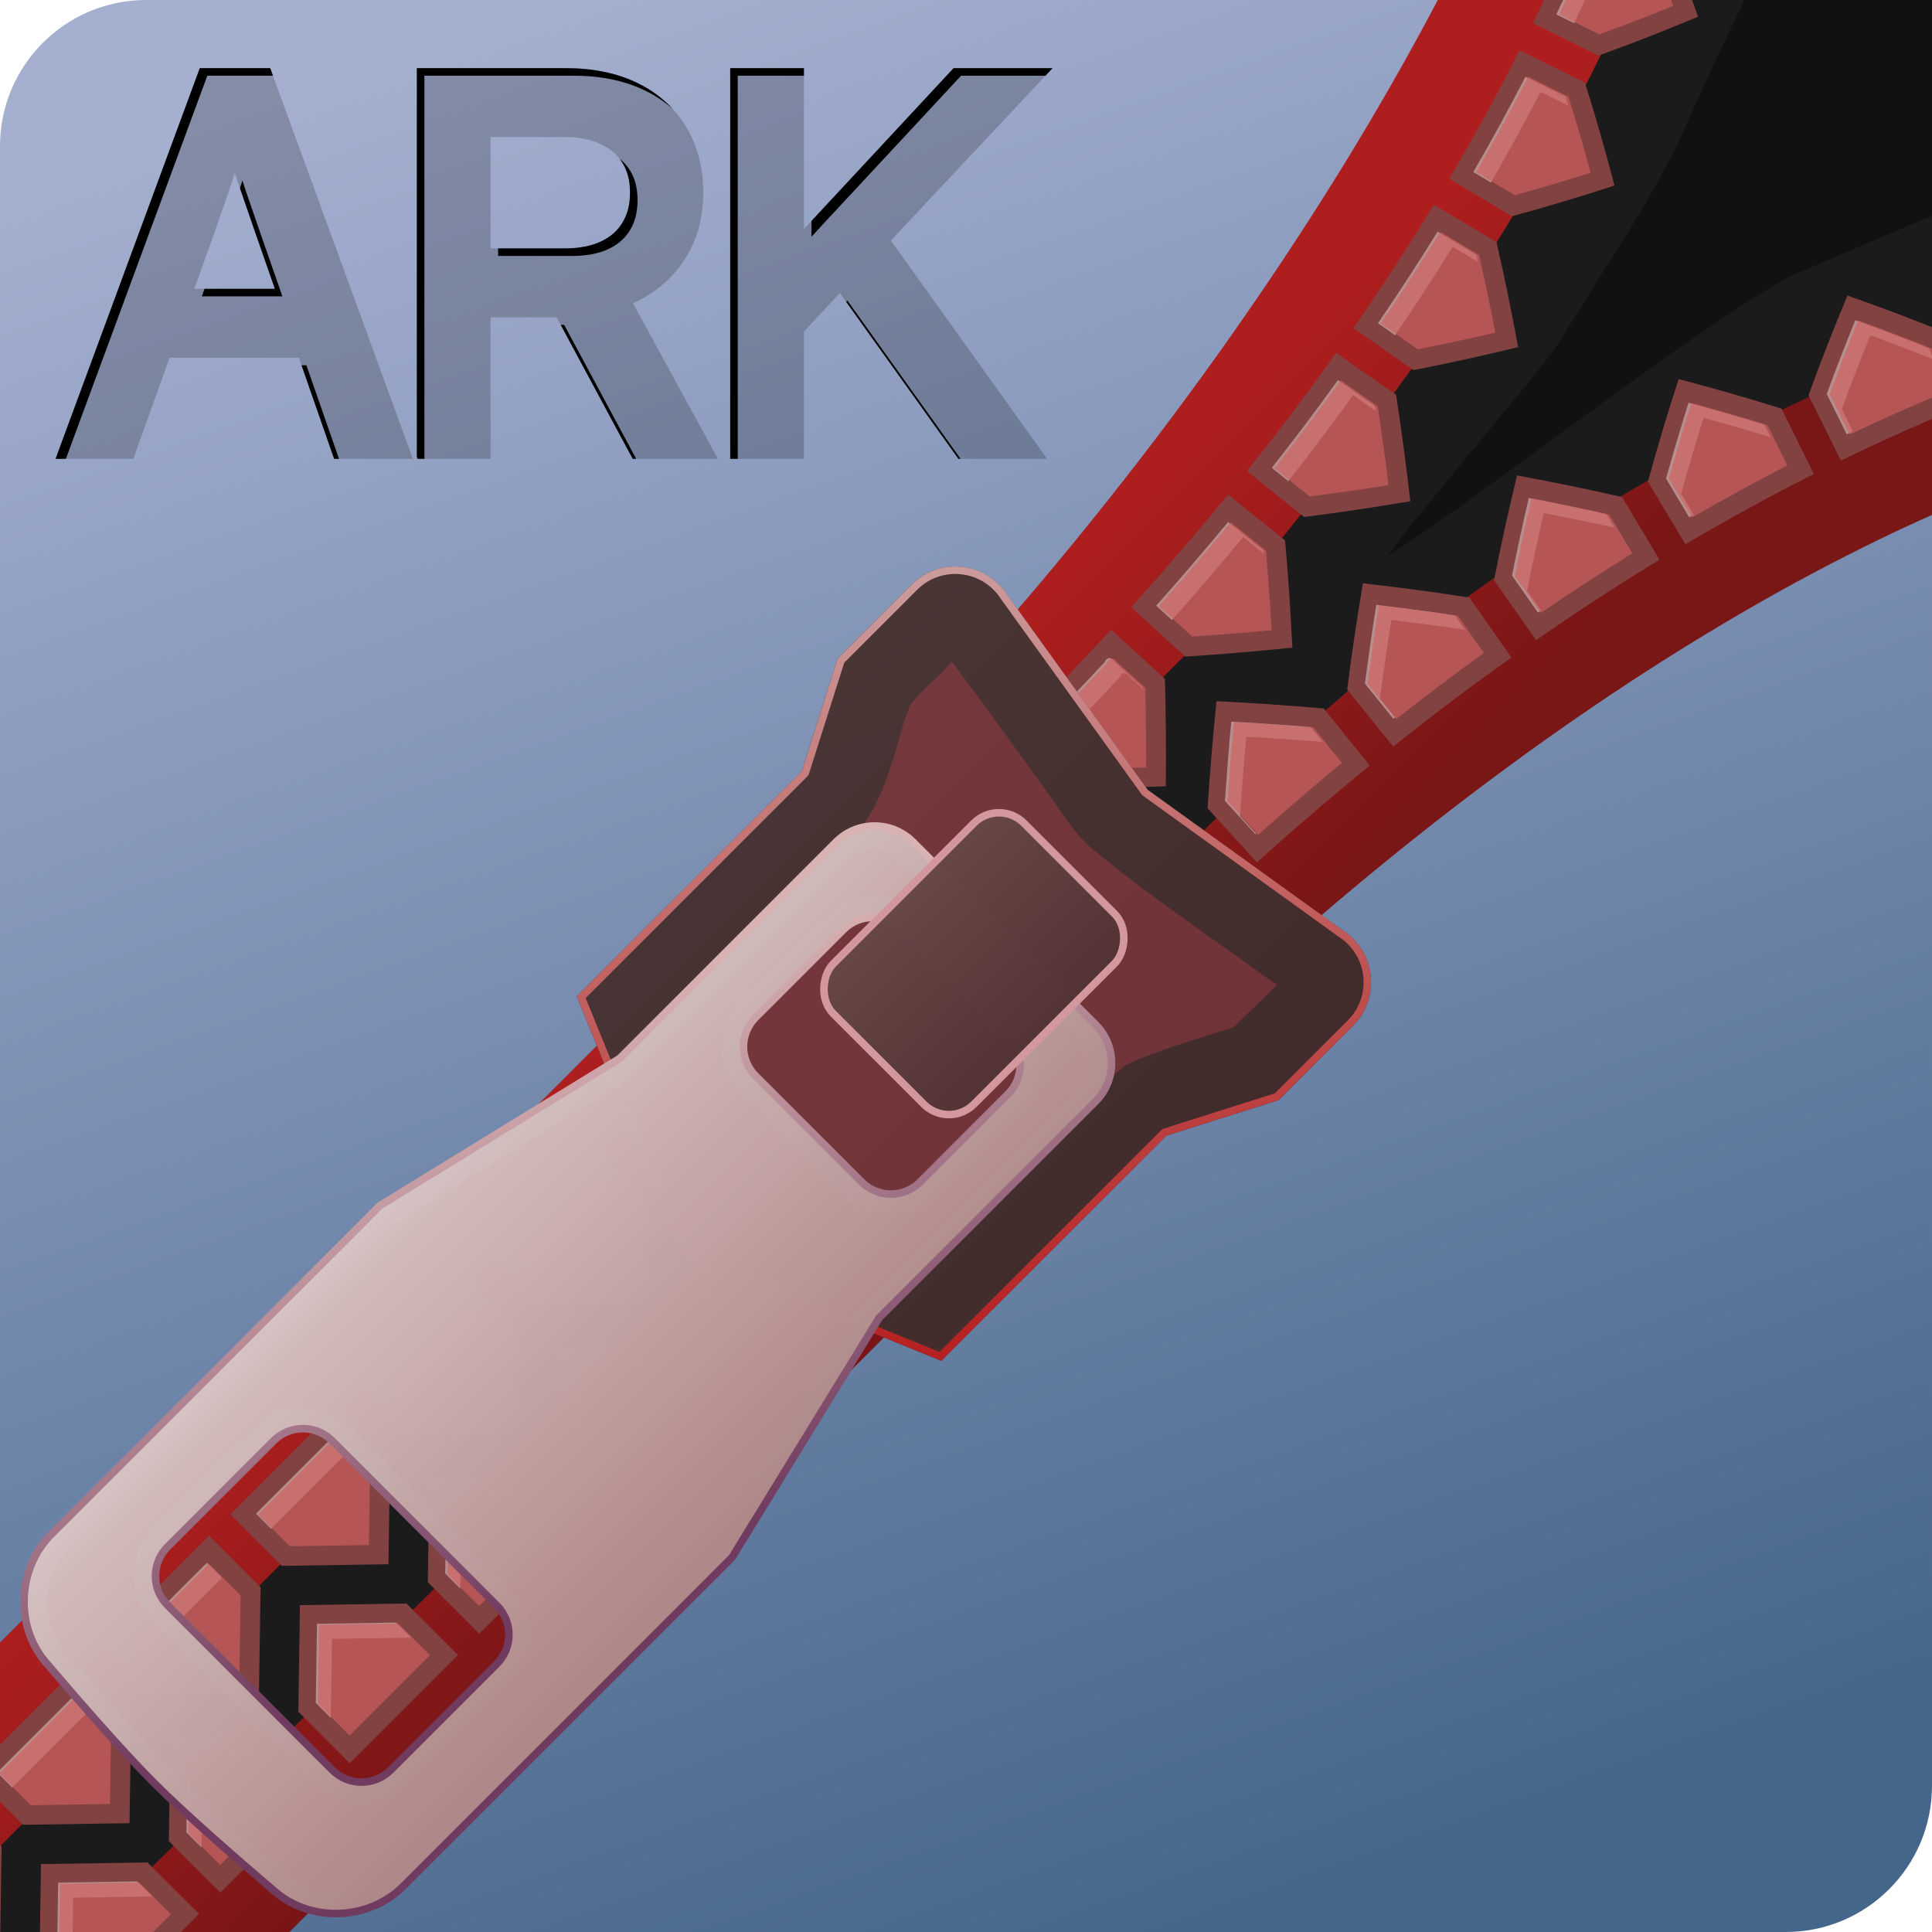 <?xml version="1.0" encoding="UTF-8" standalone="no"?>
<!-- Created with Inkscape (http://www.inkscape.org/) -->

<svg
   width="512"
   height="512"
   viewBox="0 0 135.467 135.467"
   version="1.1"
   id="svg5"
   inkscape:version="1.4 (e7c3feb100, 2024-10-09)"
   sodipodi:docname="ark.svg"
   xmlns:inkscape="http://www.inkscape.org/namespaces/inkscape"
   xmlns:sodipodi="http://sodipodi.sourceforge.net/DTD/sodipodi-0.dtd"
   xmlns:xlink="http://www.w3.org/1999/xlink"
   xmlns="http://www.w3.org/2000/svg"
   xmlns:svg="http://www.w3.org/2000/svg">
  <sodipodi:namedview
     id="namedview7"
     pagecolor="#242424"
     bordercolor="#666666"
     borderopacity="1"
     inkscape:showpageshadow="0"
     inkscape:pageopacity="0"
     inkscape:pagecheckerboard="1"
     inkscape:deskcolor="#000000"
     inkscape:document-units="px"
     showgrid="false"
     inkscape:zoom="1.4142136"
     inkscape:cx="260.2153"
     inkscape:cy="39.244426"
     inkscape:window-width="3256"
     inkscape:window-height="1080"
     inkscape:window-x="1864"
     inkscape:window-y="0"
     inkscape:window-maximized="0"
     inkscape:current-layer="layer1" />
  <defs
     id="defs2">
    <linearGradient
       id="linearGradient9"
       inkscape:collect="always">
      <stop
         style="stop-color:#4c3838;stop-opacity:0.996;"
         offset="0"
         id="stop8" />
      <stop
         style="stop-color:#3f2727;stop-opacity:1;"
         offset="1"
         id="stop9" />
    </linearGradient>
    <linearGradient
       id="linearGradient4"
       inkscape:collect="always">
      <stop
         style="stop-color:#b61f1f;stop-opacity:1;"
         offset="0"
         id="stop4" />
      <stop
         style="stop-color:#cc9e9e;stop-opacity:1;"
         offset="1"
         id="stop5" />
    </linearGradient>
    <inkscape:path-effect
       effect="skeletal"
       id="path-effect82"
       is_visible="true"
       lpeversion="1"
       pattern="#path80"
       copytype="repeated"
       prop_scale="1"
       scale_y_rel="false"
       spacing="0"
       normal_offset="0"
       tang_offset="0"
       prop_units="false"
       vertical_pattern="false"
       hide_knot="false"
       fuse_tolerance="0" />
    <inkscape:path-effect
       effect="skeletal"
       id="path-effect80"
       is_visible="true"
       lpeversion="1"
       pattern="#path80"
       copytype="repeated"
       prop_scale="1"
       scale_y_rel="false"
       spacing="0"
       normal_offset="0"
       tang_offset="0"
       prop_units="false"
       vertical_pattern="false"
       hide_knot="false"
       fuse_tolerance="0" />
    <linearGradient
       id="linearGradient48"
       inkscape:collect="always">
      <stop
         style="stop-color:#ffffff;stop-opacity:1;"
         offset="0"
         id="stop49" />
      <stop
         style="stop-color:#301a73;stop-opacity:0.996;"
         offset="1"
         id="stop48" />
    </linearGradient>
    <linearGradient
       id="linearGradient46"
       inkscape:collect="always">
      <stop
         style="stop-color:#ffffff;stop-opacity:0.996;"
         offset="0"
         id="stop46" />
      <stop
         style="stop-color:#ffffff;stop-opacity:0;"
         offset="1"
         id="stop47" />
    </linearGradient>
    <linearGradient
       id="linearGradient37"
       inkscape:collect="always">
      <stop
         style="stop-color:#d9b2b2;stop-opacity:1;"
         offset="0"
         id="stop38" />
      <stop
         style="stop-color:#703b5f;stop-opacity:1;"
         offset="1"
         id="stop37" />
    </linearGradient>
    <linearGradient
       id="linearGradient35"
       inkscape:collect="always">
      <stop
         style="stop-color:#d6c3c3;stop-opacity:0.996;"
         offset="0"
         id="stop35" />
      <stop
         style="stop-color:#ae8787;stop-opacity:1;"
         offset="1"
         id="stop36" />
    </linearGradient>
    <linearGradient
       id="linearGradient33"
       inkscape:collect="always">
      <stop
         style="stop-color:#674747;stop-opacity:0.996;"
         offset="0"
         id="stop33" />
      <stop
         style="stop-color:#533333;stop-opacity:1;"
         offset="1"
         id="stop34" />
    </linearGradient>
    <linearGradient
       id="linearGradient31"
       inkscape:collect="always">
      <stop
         style="stop-color:#2e2e3e;stop-opacity:0.996;"
         offset="0"
         id="stop31" />
      <stop
         style="stop-color:#1a1a2a;stop-opacity:1;"
         offset="1"
         id="stop32" />
    </linearGradient>
    <linearGradient
       id="linearGradient17"
       inkscape:collect="always">
      <stop
         style="stop-color:#ae1e1e;stop-opacity:1;"
         offset="0"
         id="stop18" />
      <stop
         style="stop-color:#791515;stop-opacity:0.996;"
         offset="1"
         id="stop17" />
    </linearGradient>
    <inkscape:path-effect
       effect="fillet_chamfer"
       id="path-effect16"
       is_visible="true"
       lpeversion="1"
       nodesatellites_param="F,0,1,1,0,7.408,0,1 @ F,0,0,1,0,0,0,1 @ F,0,1,1,0,7.408,0,1 @ F,0,0,1,0,0,0,1 @ F,0,0,1,0,0,0,1 @ F,0,0,1,0,0,0,1"
       radius="28"
       unit="px"
       method="auto"
       mode="F"
       chamfer_steps="1"
       flexible="false"
       use_knot_distance="true"
       apply_no_radius="true"
       apply_with_radius="true"
       only_selected="true"
       hide_knots="false" />
    <inkscape:path-effect
       effect="fillet_chamfer"
       id="path-effect15"
       is_visible="true"
       lpeversion="1"
       nodesatellites_param="F,0,0,1,0,0,0,1 @ F,0,0,1,0,0,0,1 @ F,0,0,1,0,0,0,1 @ F,0,0,1,0,0,0,1 @ F,0,1,1,0,8.467,0,1 @ F,0,0,1,0,0,0,1 @ F,0,1,1,0,8.467,0,1 @ F,0,0,1,0,0,0,1 @ F,0,0,1,0,0,0,1 @ F,0,0,1,0,0,0,1 @ F,0,0,1,0,0,0,1 | F,0,0,1,0,0,0,1 @ F,0,0,1,0,0,0,1 @ F,0,0,1,0,0,0,1 @ F,0,0,1,0,0,0,1 @ F,0,0,1,0,0,0,1 @ F,0,0,1,0,0,0,1 @ F,0,0,1,0,0,0,1 @ F,0,0,1,0,0,0,1"
       radius="32"
       unit="px"
       method="auto"
       mode="F"
       chamfer_steps="1"
       flexible="false"
       use_knot_distance="true"
       apply_no_radius="true"
       apply_with_radius="true"
       only_selected="true"
       hide_knots="false" />
    <linearGradient
       id="linearGradient1"
       inkscape:collect="always">
      <stop
         style="stop-color:#a5afd0;stop-opacity:1;"
         offset="0"
         id="stop1" />
      <stop
         style="stop-color:#45668b;stop-opacity:1;"
         offset="1"
         id="stop2" />
    </linearGradient>
    <linearGradient
       inkscape:collect="always"
       xlink:href="#linearGradient1"
       id="linearGradient2"
       x1="38.459"
       y1="0"
       x2="86.676"
       y2="135.467"
       gradientUnits="userSpaceOnUse"
       gradientTransform="translate(6.574707e-6)" />
    <linearGradient
       inkscape:collect="always"
       xlink:href="#linearGradient17"
       id="linearGradient18"
       x1="81.439"
       y1="8.599"
       x2="110.14"
       y2="8.599"
       gradientUnits="userSpaceOnUse"
       gradientTransform="rotate(45,-4.9015578e-4,-9.2754411e-4)" />
    <linearGradient
       inkscape:collect="always"
       xlink:href="#linearGradient9"
       id="linearGradient32"
       x1="38.387"
       y1="41.778"
       x2="94.08"
       y2="97.47"
       gradientUnits="userSpaceOnUse"
       gradientTransform="translate(2.052,-2.053)" />
    <linearGradient
       inkscape:collect="always"
       xlink:href="#linearGradient33"
       id="linearGradient34"
       x1="87.908"
       y1="0.628"
       x2="104.223"
       y2="0.628"
       gradientUnits="userSpaceOnUse"
       gradientTransform="matrix(0.854,0,0,0.854,14.019,-1.042)" />
    <linearGradient
       inkscape:collect="always"
       xlink:href="#linearGradient35"
       id="linearGradient36"
       x1="26.645"
       y1="84.532"
       x2="51.325"
       y2="109.212"
       gradientUnits="userSpaceOnUse"
       gradientTransform="translate(-8.041e-4,8.144e-5)" />
    <linearGradient
       inkscape:collect="always"
       xlink:href="#linearGradient37"
       id="linearGradient38"
       x1="38.387"
       y1="71.914"
       x2="52.95"
       y2="106.565"
       gradientUnits="userSpaceOnUse"
       gradientTransform="translate(-8.041e-4,8.144e-5)" />
    <clipPath
       clipPathUnits="userSpaceOnUse"
       id="clipPath42">
      <path
         id="path43"
         style="-inkscape-font-specification:'Adwaita Sans, Normal';opacity:1;fill:#c8b7b7;stroke-width:1;paint-order:markers stroke fill"
         d="M 170.036,26.229 159.923,53.625 h 5.453 l 2.543,-7.092 h 9.065 l 2.471,7.092 h 5.523 L 174.976,26.229 Z m 15.221,0 V 53.625 h 5.17 v -9.925 h 4.631 l 5.334,9.925 h 5.978 l -5.964,-10.92 c 0.037,-0.017 0.082,-0.022 0.119,-0.039 1.481,-0.696 2.682,-1.726 3.525,-3.047 l 0.002,-0.002 c 0.865,-1.337 1.287,-2.923 1.287,-4.662 0,-1.727 -0.393,-3.294 -1.205,-4.619 -0.796,-1.329 -1.963,-2.368 -3.414,-3.069 -1.45,-0.705 -3.136,-1.039 -5.023,-1.039 z m 21.971,0 V 53.625 h 5.17 v -8.928 l 2.516,-2.705 8.318,11.633 h 6.217 L 218.493,38.316 229.833,26.229 h -6.943 l -7.982,8.584 -1.803,1.937 -0.707,0.776 v -1.434 -9.863 z m -16.801,4.832 h 5.168 c 1.054,0 1.895,0.182 2.556,0.504 l 0.008,0.004 0.008,0.002 c 0.686,0.32 1.156,0.737 1.498,1.293 l 0.002,0.006 0.004,0.004 c 0.345,0.547 0.531,1.212 0.531,2.082 0,0.861 -0.184,1.533 -0.526,2.098 -0.343,0.567 -0.815,0.993 -1.498,1.322 -5.3e-4,2.32e-4 -0.002,-2.31e-4 -0.002,0 -0.665,0.314 -1.504,0.492 -2.549,0.492 h -5.201 z m -17.93,2.514 c 0.058,0.177 0.153,0.48 0.207,0.644 l 0.002,0.006 0.002,0.004 c 0.442,1.291 0.838,2.442 1.19,3.451 l 1.402,4.021 h -5.649 l 1.44,-4.012 v -0.002 c 0.365,-1.014 0.762,-2.169 1.193,-3.461 l 0.002,-0.004 c 0.056,-0.166 0.151,-0.469 0.211,-0.648 z" />
    </clipPath>
    <filter
       inkscape:collect="always"
       style="color-interpolation-filters:sRGB"
       id="filter43"
       x="-0.012"
       y="-0.031"
       width="1.024"
       height="1.061">
      <feGaussianBlur
         inkscape:collect="always"
         stdDeviation="0.35"
         id="feGaussianBlur43" />
    </filter>
    <filter
       inkscape:collect="always"
       style="color-interpolation-filters:sRGB"
       id="filter45"
       x="-0.101"
       y="-0.009"
       width="1.203"
       height="1.019">
      <feGaussianBlur
         inkscape:collect="always"
         stdDeviation="0.952"
         id="feGaussianBlur45" />
    </filter>
    <filter
       inkscape:collect="always"
       style="color-interpolation-filters:sRGB"
       id="filter46"
       x="-0.098"
       y="-0.009"
       width="1.195"
       height="1.019">
      <feGaussianBlur
         inkscape:collect="always"
         stdDeviation="0.959"
         id="feGaussianBlur46" />
    </filter>
    <linearGradient
       inkscape:collect="always"
       xlink:href="#linearGradient46"
       id="linearGradient47"
       x1="250.744"
       y1="-57.051"
       x2="250.743"
       y2="186.861"
       gradientUnits="userSpaceOnUse" />
    <linearGradient
       inkscape:collect="always"
       xlink:href="#linearGradient48"
       id="linearGradient49"
       x1="236.637"
       y1="65.435"
       x2="264.849"
       y2="65.435"
       gradientUnits="userSpaceOnUse" />
    <filter
       inkscape:collect="always"
       style="color-interpolation-filters:sRGB"
       id="filter51"
       x="-0.017"
       y="-0.017"
       width="1.035"
       height="1.035">
      <feGaussianBlur
         inkscape:collect="always"
         stdDeviation="0.526"
         id="feGaussianBlur51" />
    </filter>
    <marker
       markerWidth="55.795"
       markerHeight="55.795"
       refX="27.897"
       refY="27.897"
       orient="auto"
       id="marker75"
       viewBox="0 0 55.795 55.795"
       preserveAspectRatio="xMidYMid">
      <path
         style="display:inline;fill:#6666b5;fill-opacity:0.996;stroke-width:1.058;stroke-linecap:round;stroke-linejoin:round;stroke-miterlimit:1;paint-order:markers stroke fill"
         d="M 0,0 V 55.795 H 28.725 L 55.795,27.898 28.725,0 Z"
         id="path75" />
    </marker>
    <marker
       markerWidth="16"
       markerHeight="16"
       refX="27.897"
       refY="27.897"
       orient="0.00"
       id="marker76"
       viewBox="0 0 55.795 55.795"
       preserveAspectRatio="xMidYMid"
       markerUnits="userSpaceOnUse">
      <path
         style="display:inline;fill:#6666b5;fill-opacity:0.996;stroke-width:1.058;stroke-linecap:round;stroke-linejoin:round;stroke-miterlimit:1;paint-order:markers stroke fill"
         d="M 0,0 V 55.795 H 28.725 L 55.795,27.898 28.725,0 Z"
         id="path76" />
    </marker>
    <marker
       markerWidth="16"
       markerHeight="16"
       refX="27.897"
       refY="27.897"
       orient="0.00"
       id="marker79"
       viewBox="0 0 55.795 55.795"
       preserveAspectRatio="xMidYMid"
       markerUnits="userSpaceOnUse">
      <path
         style="display:inline;fill:#c83737;fill-opacity:0.996;stroke-width:1.058;stroke-linecap:round;stroke-linejoin:round;stroke-miterlimit:1;paint-order:markers stroke fill"
         d="M 55.795,0 V 55.795 H 27.07 L 0,27.898 27.07,0 Z"
         id="path79" />
    </marker>
    <filter
       inkscape:collect="always"
       style="color-interpolation-filters:sRGB"
       id="filter90"
       x="-0.006"
       y="-0.004"
       width="1.013"
       height="1.008">
      <feGaussianBlur
         inkscape:collect="always"
         stdDeviation="0.596"
         id="feGaussianBlur90" />
    </filter>
    <filter
       inkscape:collect="always"
       style="color-interpolation-filters:sRGB"
       id="filter95"
       x="-0.175"
       y="-0.212"
       width="1.35"
       height="1.425">
      <feGaussianBlur
         inkscape:collect="always"
         stdDeviation="4.674"
         id="feGaussianBlur95" />
    </filter>
    <linearGradient
       inkscape:collect="always"
       xlink:href="#linearGradient4"
       id="linearGradient5"
       x1="-108.745"
       y1="18.118"
       x2="-116.774"
       y2="-37.575"
       gradientUnits="userSpaceOnUse" />
    <clipPath
       clipPathUnits="userSpaceOnUse"
       id="clipPath6">
      <path
         style="fill:url(#linearGradient7);stroke-width:1;stroke-linecap:round;stroke-linejoin:round;stroke-miterlimit:1;paint-order:markers stroke fill"
         d="m -104.136,-35.612 9.867,13.697 13.697,9.867 c 2.301,1.5 2.639,4.738 0.696,6.681 l -5.198,5.198 -7.89,2.505 -15.781,15.781 -18.163,-7.393 -7.393,-18.163 15.781,-15.781 2.505,-7.89 5.198,-5.198 c 1.943,-1.943 5.181,-1.605 6.681,0.696 z"
         id="path7" />
    </clipPath>
    <linearGradient
       inkscape:collect="always"
       xlink:href="#linearGradient31"
       id="linearGradient7"
       gradientUnits="userSpaceOnUse"
       gradientTransform="translate(-172.688,-79.352)"
       x1="38.387"
       y1="41.778"
       x2="94.08"
       y2="97.47" />
    <filter
       inkscape:collect="always"
       style="color-interpolation-filters:sRGB"
       id="filter7"
       x="-0.039"
       y="-0.039"
       width="1.078"
       height="1.078">
      <feGaussianBlur
         inkscape:collect="always"
         stdDeviation="0.919"
         id="feGaussianBlur7" />
    </filter>
    <filter
       inkscape:collect="always"
       style="color-interpolation-filters:sRGB"
       id="filter8"
       x="-0.192"
       y="-0.192"
       width="1.384"
       height="1.384">
      <feGaussianBlur
         inkscape:collect="always"
         stdDeviation="3.377"
         id="feGaussianBlur8" />
    </filter>
  </defs>
  <g
     inkscape:label="Layer 1"
     inkscape:groupmode="layer"
     id="layer1">
    <rect
       style="display:inline;fill:url(#linearGradient2);stroke:none;stroke-width:1.058;stroke-linecap:round;stroke-linejoin:round;stroke-miterlimit:1;paint-order:markers stroke fill"
       id="rect1"
       width="135.467"
       height="135.467"
       x="2.7270507e-06"
       y="2.7270507e-06"
       ry="10.253" />
    <path
       id="rect16"
       style="display:inline;fill:url(#linearGradient18);stroke:none;stroke-width:1.058;stroke-linecap:round;stroke-linejoin:round;stroke-miterlimit:1;paint-order:markers stroke fill"
       d="m 105.443,-9.729 c 0,0 -12.575,32.032 -47.858,67.315 C 22.303,92.869 -7.951e-4,115.172 -7.951e-4,115.172 l -7e-6,20.294 20.294,-10e-6 c 0,0 18.227,-18.227 57.586,-57.586 C 117.239,38.522 147.065,31.894 147.065,31.894 L 135.466,7.244e-5 Z"
       sodipodi:nodetypes="czccczccc" />
    <path
       id="path38"
       style="display:inline;fill:#1b1b1b;fill-opacity:1"
       d="M 117.187,-7.966 C 109.36,14.08 95.571,31.085 83.102,45.929 L -2.993,132.473 2.993,138.46 92.978,49.779 C 109.491,35.241 128.927,25.425 151.053,18.499 141.13,1.453 133.124,-4.333 117.187,-7.966 Z"
       sodipodi:nodetypes="ccccccc" />
    <g
       id="g47"
       transform="rotate(45,156.463,-154.33)"
       style="display:none">
      <path
         id="rect2"
         style="display:inline;fill:#6666b5;fill-opacity:0.996;stroke-width:1.058;stroke-linecap:round;stroke-linejoin:round;stroke-miterlimit:1;paint-order:markers stroke fill"
         d="m 237.882,-57.051 v 14.762 h 7.6 l 7.162,-7.381 -7.162,-7.381 z m 18.125,10.962 -7.163,7.381 7.163,7.381 h 7.6 l -5.2e-4,-14.762 z m -18.124,10.963 -5.2e-4,14.762 h 7.6 l 7.162,-7.381 -7.163,-7.381 z m 18.124,10.963 -7.162,7.381 7.162,7.381 h 7.6 V -24.164 Z M 237.882,-13.202 V 1.56 h 7.6 l 7.162,-7.381 -7.162,-7.381 z m 18.125,10.963 -7.162,7.38 7.163,7.381 h 7.599 l 5.2e-4,-14.762 z m -18.125,10.962 5.2e-4,14.762 7.6,5.17e-4 7.162,-7.381 -7.162,-7.381 z m 18.125,10.962 -7.163,7.381 7.163,7.381 h 7.6 V 19.685 Z m -10.525,10.962 -7.6,5.16e-4 -5.2e-4,14.762 h 7.6 l 7.162,-7.381 z m 10.525,10.963 -7.163,7.381 7.162,7.38 h 7.6 l -5.2e-4,-14.762 z m -18.125,10.962 -5.2e-4,14.762 h 5.2e-4 7.6 l 7.162,-7.381 5.1e-4,-5.17e-4 -7.163,-7.38 v -5.17e-4 z m 18.124,10.962 v 5.16e-4 l -7.162,7.381 7.162,7.381 h 7.6 v -14.762 h -5.2e-4 z m -18.124,10.963 v 14.762 h 7.6 l 7.162,-7.38 -7.163,-7.381 z m 18.124,10.963 -7.162,7.381 7.162,7.381 h 7.6 V 85.459 Z m -18.124,10.962 v 14.762 h 7.6 l 7.162,-7.381 -7.162,-7.381 z m 18.124,10.962 -7.162,7.381 7.163,7.381 h 7.599 l 5.2e-4,-14.762 z m -18.124,10.963 v 14.762 l 7.6,5.2e-4 7.163,-7.381 -7.163,-7.381 z m 18.124,10.962 -7.162,7.381 7.162,7.381 h 7.6 v -14.762 z m -10.525,10.962 -7.6,5.1e-4 v 14.762 h 7.6 l 7.163,-7.381 z m 10.525,10.963 -7.163,7.381 7.162,7.381 h 7.6 l -5.2e-4,-14.762 z m -18.125,10.962 v 14.762 h 7.6 l 7.162,-7.38 -7.162,-7.381 z m 18.124,10.963 -7.162,7.381 7.162,7.381 h 7.6 V 173.158 Z" />
      <path
         id="path44"
         style="display:inline;opacity:0.4;fill:url(#linearGradient47);fill-opacity:0.996;stroke-width:1.058;stroke-linecap:round;stroke-linejoin:round;stroke-miterlimit:1;paint-order:markers stroke fill;filter:url(#filter45)"
         d="m 239.469,-43.877 c 1.781,0 3.562,0 5.344,0 1.874,-1.931 3.747,-3.862 5.621,-5.793 -1.874,-1.931 -3.747,-3.862 -5.621,-5.793 -1.781,0 -3.562,0 -5.344,0 0,3.862 0,7.724 0,11.586 z m 11.582,5.17 c 1.874,1.931 3.749,3.862 5.623,5.793 1.781,0 3.562,-10e-7 5.344,0 0,-3.862 0,-7.724 0,-11.586 -1.781,0 -3.562,0 -5.344,0 -1.874,1.931 -3.749,3.862 -5.623,5.793 z m -11.582,16.756 c 1.781,0 3.562,0 5.344,0 1.874,-1.931 3.747,-3.862 5.621,-5.793 -1.874,-1.931 -3.747,-3.862 -5.621,-5.793 -1.781,0 -3.562,0 -5.344,0 0,3.862 0,7.724 0,11.586 z m 11.584,5.17 c 1.874,1.931 3.747,3.862 5.621,5.793 1.781,0 3.562,0 5.344,0 0,-3.863 0,-7.725 0,-11.588 -1.781,0 -3.562,0 -5.344,0 -1.874,1.932 -3.747,3.863 -5.621,5.795 z m -11.584,16.754 c 1.781,0 3.562,0 5.344,0 1.874,-1.931 3.747,-3.862 5.621,-5.793 -1.874,-1.931 -3.747,-3.862 -5.621,-5.793 -1.781,0 -3.562,0 -5.344,0 0,3.862 0,7.724 0,11.586 z m 11.584,5.17 c 1.874,1.931 3.747,3.862 5.621,5.793 1.781,0 3.562,0 5.344,0 0,-3.862 0,-7.724 0,-11.586 -1.781,0 -3.562,0 -5.344,0 -1.874,1.931 -3.747,3.862 -5.621,5.793 z M 239.469,21.898 c 1.781,0 3.562,0 5.344,0 1.874,-1.931 3.747,-3.862 5.621,-5.793 -1.874,-1.931 -3.747,-3.862 -5.621,-5.793 -1.781,0 -3.562,0 -5.344,0 0,3.862 0,7.724 0,11.586 z m 11.582,5.168 c 1.874,1.932 3.749,3.863 5.623,5.795 1.781,0 3.562,0 5.344,0 0,-3.863 0,-7.725 0,-11.588 -1.781,0 -3.562,-10e-7 -5.344,0 -1.874,1.931 -3.749,3.862 -5.623,5.793 z m -11.582,16.756 c 1.781,0 3.562,0 5.344,0 1.874,-1.931 3.747,-3.862 5.621,-5.793 -1.874,-1.931 -3.747,-3.862 -5.621,-5.793 -1.781,0 -3.562,0 -5.344,0 0,3.862 0,7.724 0,11.586 z m 11.584,5.17 c 1.874,1.931 3.747,3.862 5.621,5.793 1.781,0 3.562,0 5.344,0 0,-3.862 0,-7.724 0,-11.586 -1.781,0 -3.562,0 -5.344,0 -1.874,1.931 -3.747,3.862 -5.621,5.793 z m -11.584,16.756 c 1.781,0 3.562,0 5.344,0 1.874,-1.931 3.747,-3.862 5.621,-5.793 -1.874,-1.932 -3.747,-3.863 -5.621,-5.795 -1.781,0 -3.562,0 -5.344,0 0,3.863 0,7.725 0,11.588 z m 11.584,5.168 c 1.874,1.931 3.747,3.862 5.621,5.793 1.781,0 3.562,0 5.344,0 0,-3.862 0,-7.724 0,-11.586 -1.781,0 -3.562,0 -5.344,0 -1.874,1.931 -3.747,3.862 -5.621,5.793 z m -11.584,16.756 c 1.781,0 3.562,0 5.344,0 1.874,-1.931 3.747,-3.862 5.621,-5.793 -1.874,-1.931 -3.747,-3.862 -5.621,-5.793 -1.781,0 -3.562,-10e-7 -5.344,0 0,3.862 0,7.724 0,11.586 z m 11.584,5.17 c 1.874,1.931 3.747,3.862 5.621,5.793 1.781,0 3.562,0 5.344,0 0,-3.862 0,-7.724 0,-11.586 -1.781,0 -3.562,0 -5.344,0 -1.874,1.931 -3.747,3.862 -5.621,5.793 z M 239.469,109.596 c 1.781,0 3.562,0 5.344,0 1.874,-1.931 3.747,-3.862 5.621,-5.793 -1.874,-1.931 -3.747,-3.862 -5.621,-5.793 -1.781,0 -3.562,0 -5.344,0 0,3.862 0,7.724 0,11.586 z m 11.584,5.17 c 1.874,1.931 3.747,3.862 5.621,5.793 1.781,0 3.562,0 5.344,0 0,-3.862 0,-7.724 0,-11.586 -1.781,0 -3.562,0 -5.344,0 -1.874,1.931 -3.747,3.862 -5.621,5.793 z m -11.584,16.756 c 1.781,0 3.562,0 5.344,0 1.874,-1.931 3.747,-3.862 5.621,-5.793 -1.874,-1.931 -3.747,-3.862 -5.621,-5.793 -1.781,0 -3.562,0 -5.344,0 0,3.862 0,7.724 0,11.586 z m 11.584,5.168 c 1.874,1.932 3.747,3.863 5.621,5.795 1.781,0 3.562,-10e-6 5.344,0 0,-3.863 0,-7.725 0,-11.588 -1.781,0 -3.562,0 -5.344,0 -1.874,1.931 -3.747,3.862 -5.621,5.793 z m -11.584,16.756 c 1.781,0 3.562,0 5.344,0 1.874,-1.931 3.747,-3.862 5.621,-5.793 -1.874,-1.931 -3.747,-3.862 -5.621,-5.793 -1.781,0 -3.562,-10e-6 -5.344,0 0,3.862 0,7.724 0,11.586 z m 11.584,5.17 c 1.874,1.931 3.747,3.862 5.621,5.793 1.781,0 3.562,0 5.344,0 0,-3.862 0,-7.724 0,-11.586 -1.781,0 -3.562,0 -5.344,0 -1.874,1.931 -3.747,3.862 -5.621,5.793 z m -11.584,16.754 c 1.781,0 3.562,0 5.344,0 1.874,-1.93 3.747,-3.861 5.621,-5.791 -1.874,-1.931 -3.747,-3.862 -5.621,-5.793 -1.781,-6.5e-4 -3.562,-10e-4 -5.344,-0.002 0,3.862 0,7.724 0,11.586 z m 11.584,5.17 c 1.874,1.931 3.747,3.862 5.621,5.793 1.781,0 3.562,0 5.344,0 0,-3.862 0,-7.724 0,-11.586 -1.781,0 -3.562,0 -5.344,0 -1.874,1.931 -3.747,3.862 -5.621,5.793 z" />
      <path
         id="path45"
         style="display:inline;fill:url(#linearGradient49);stroke-width:1.058;stroke-linecap:round;stroke-linejoin:round;stroke-miterlimit:1;paint-order:markers stroke fill;filter:url(#filter46)"
         d="m 238.94,-55.992 v 12.645 h 1.058 v -11.586 h 6.064 l -1.027,-1.058 z m 17.512,10.963 c -2.046,2.107 -4.091,4.215 -6.137,6.323 2.046,2.107 4.091,4.215 6.137,6.322 h 0.031 c -1.703,-1.755 -3.406,-3.509 -5.109,-5.264 2.046,-2.107 4.091,-4.215 6.137,-6.323 h 5.037 v -1.058 z m -17.512,10.963 v 12.645 h 1.058 v -11.586 h 6.064 l -1.027,-1.058 z m 17.512,10.961 -6.135,6.324 6.135,6.322 h 0.032 c -1.703,-1.755 -3.406,-3.509 -5.108,-5.264 l 6.135,-6.324 h 5.037 v -1.058 z M 238.94,-12.143 V 0.502 h 1.058 V -11.084 h 6.064 l -1.027,-1.058 z m 17.512,10.963 -6.135,6.322 c 2.045,2.107 4.09,4.215 6.135,6.322 h 0.032 C 254.78,9.71 253.077,7.956 251.374,6.201 l 6.135,-6.322 h 5.037 V -1.179 Z M 238.94,9.783 V 22.428 h 1.058 V 10.842 h 6.064 l -1.027,-1.058 z m 17.512,10.961 c -2.046,2.107 -4.091,4.215 -6.137,6.322 2.046,2.108 4.091,4.216 6.137,6.324 h 0.032 c -1.703,-1.755 -3.406,-3.511 -5.11,-5.266 2.046,-2.107 4.091,-4.215 6.137,-6.322 h 5.037 V 20.744 Z M 238.94,31.707 V 44.352 h 1.058 V 32.765 h 6.064 c -0.342,-0.353 -0.685,-0.706 -1.027,-1.058 z m 17.512,10.963 -6.135,6.322 c 2.045,2.107 4.09,4.215 6.135,6.322 h 0.032 c -1.703,-1.755 -3.406,-3.509 -5.108,-5.264 l 6.135,-6.322 h 5.037 V 42.67 Z M 238.94,53.631 v 12.647 h 1.058 v -11.588 h 6.064 l -1.026,-1.058 z m 17.512,10.963 -6.135,6.322 6.135,6.323 h 0.032 l -5.108,-5.264 6.135,-6.322 h 5.037 V 64.594 Z M 238.94,75.556 V 88.201 h 1.058 V 76.615 h 6.064 l -1.027,-1.058 z m 17.512,10.963 -6.135,6.322 6.135,6.323 h 0.032 c -1.703,-1.755 -3.406,-3.51 -5.108,-5.264 l 6.135,-6.322 h 5.037 V 86.52 Z M 238.94,97.481 v 12.644 h 1.058 V 98.539 h 6.064 c -0.342,-0.353 -0.685,-0.706 -1.027,-1.058 z m 17.512,10.963 c -2.045,2.107 -4.09,4.215 -6.135,6.322 2.045,2.107 4.09,4.215 6.135,6.323 h 0.032 c -1.703,-1.755 -3.406,-3.51 -5.108,-5.264 2.045,-2.107 4.09,-4.215 6.135,-6.322 h 5.037 v -1.058 z m -17.512,10.963 v 12.644 h 1.058 V 120.465 h 6.064 l -1.027,-1.058 z m 17.512,10.961 -6.135,6.323 c 2.045,2.108 4.09,4.216 6.135,6.324 h 0.032 c -1.703,-1.755 -3.406,-3.511 -5.108,-5.266 l 6.135,-6.323 h 5.037 v -1.058 z m -17.512,10.963 v 12.644 h 1.058 v -11.586 h 6.064 l -1.027,-1.058 z m 17.512,10.963 -6.135,6.323 c 2.045,2.107 4.09,4.215 6.135,6.322 h 0.032 c -1.703,-1.755 -3.406,-3.509 -5.108,-5.264 l 6.135,-6.323 h 5.037 v -1.058 z m -17.512,10.961 v 12.645 h 1.058 v -11.586 c 2.021,0.001 4.043,0.001 6.064,0.002 l -1.027,-1.058 c -2.032,-6.5e-4 -4.064,-0.001 -6.096,-0.002 z m 17.512,10.963 -6.135,6.323 c 2.045,2.107 4.09,4.215 6.135,6.322 h 0.032 c -1.703,-1.755 -3.406,-3.509 -5.108,-5.264 l 6.135,-6.323 h 5.037 v -1.058 z" />
    </g>
    <path
       style="display:inline;fill:#6666b5;fill-opacity:0.996;stroke-width:1.058;stroke-linecap:round;stroke-linejoin:round;stroke-miterlimit:1;paint-order:markers stroke fill"
       d="m 303.204,-208.546 v 14.762 h 7.6 l 7.162,-7.381 -7.162,-7.381 z"
       id="path51" />
    <g
       id="g91"
       transform="matrix(0.615,0.615,-0.615,0.615,95.88,201.284)"
       style="display:inline;opacity:1;stroke-width:1.149">
      <path
         style="display:none;fill:#424283;fill-opacity:1;stroke:#000000;stroke-width:2.432;stroke-linecap:butt;stroke-linejoin:miter;stroke-miterlimit:12;stroke-dasharray:none;stroke-opacity:1;paint-order:fill markers stroke"
         d="M -119.928,84.667 V 69.904 h -7.6 c -2.387,2.46 -4.775,4.921 -7.162,7.381 2.387,2.46 4.775,4.921 7.162,7.381 z m 0,-14.762 V 55.142 h -7.6 c -2.387,2.46 -4.775,4.921 -7.162,7.381 2.387,2.46 4.775,4.921 7.162,7.381 z m 0,-14.762 V 40.379 h -7.6 c -2.387,2.46 -4.775,4.921 -7.162,7.381 2.387,2.46 4.775,4.921 7.162,7.381 z m 0,-14.762 V 25.617 h -7.6 c -2.387,2.46 -4.775,4.921 -7.162,7.381 2.387,2.46 4.775,4.921 7.162,7.381 z m 0,-14.762 V 10.855 h -7.6 c -2.387,2.46 -4.775,4.921 -7.162,7.381 2.387,2.46 4.775,4.921 7.162,7.381 z m 0,-14.762 V -3.908 h -7.6 c -2.387,2.46 -4.775,4.921 -7.162,7.381 2.387,2.46 4.775,4.921 7.162,7.381 z m 0,-14.762 V -18.67 h -7.6 c -2.387,2.46 -4.775,4.921 -7.162,7.381 2.387,2.46 4.775,4.921 7.162,7.381 z m 0,-14.762 v -14.762 h -7.6 c -2.387,2.46 -4.775,4.921 -7.162,7.381 2.387,2.46 4.775,4.921 7.162,7.381 z m 0,-14.762 v -14.762 h -7.6 c -2.387,2.46 -4.775,4.921 -7.162,7.381 2.387,2.46 4.775,4.921 7.162,7.381 z m 0,-14.762 v -14.762 h -7.6 c -2.387,2.46 -4.775,4.921 -7.162,7.381 2.387,2.46 4.775,4.921 7.162,7.381 z m 0,-14.762 v -14.762 h -7.6 c -2.387,2.46 -4.775,4.921 -7.162,7.381 2.387,2.46 4.775,4.921 7.162,7.381 z m 0,-14.762 v -14.762 h -7.6 c -2.387,2.46 -4.775,4.921 -7.162,7.381 2.387,2.46 4.775,4.921 7.162,7.381 z m 0,-14.762 v -3.056 c 0.007,-3.794 0.095,-7.59 0.27,-11.381 l -7.607,-0.345 c -2.502,2.356 -4.968,4.784 -7.396,7.277 1.378,1.507 2.768,2.99 4.168,4.449 0.988,1.019 1.977,2.037 2.965,3.056 z m 0.27,-14.437 c 0.22,-4.78 0.578,-9.551 1.085,-14.298 l -7.573,-0.812 c -2.642,2.199 -5.254,4.479 -7.832,6.833 2.195,2.715 4.435,5.358 6.713,7.932 z m 1.085,-14.298 c 0.507,-4.747 1.163,-9.469 1.979,-14.151 l -7.491,-1.314 c -2.779,2.015 -5.533,4.12 -8.257,6.309 2.012,2.854 4.08,5.635 6.196,8.344 z m 1.979,-14.151 c 0.816,-4.682 1.793,-9.324 2.942,-13.91 l -7.361,-1.851 c -2.912,1.804 -5.804,3.708 -8.671,5.705 1.803,2.989 3.671,5.902 5.599,8.743 z m 2.942,-13.91 c 1.149,-4.586 2.469,-9.117 3.973,-13.576 l -7.182,-2.424 c -3.042,1.566 -6.068,3.242 -9.073,5.02 1.567,3.119 3.21,6.161 4.922,9.128 z m 3.973,-13.576 c 1.504,-4.459 3.191,-8.847 5.072,-13.148 l -6.955,-3.032 c -3.168,1.302 -6.324,2.723 -9.465,4.256 1.304,3.244 2.695,6.41 4.165,9.499 z m 5.072,-13.148 c 0.883,-2.019 1.81,-4.019 2.78,-5.998 1.09,-2.236 2.235,-4.445 3.435,-6.625 l -6.658,-3.665 c -3.28,1.007 -6.563,2.139 -9.841,3.4 0.061,0.205 0.123,0.41 0.186,0.615 0.964,3.151 2.013,6.231 3.142,9.242 z m 6.215,-12.624 c 2.262,-4.109 4.717,-8.113 7.352,-11.994 l -6.287,-4.269 c -3.359,0.697 -6.733,1.518 -10.114,2.465 0.689,3.443 1.488,6.823 2.391,10.133 z m 7.352,-11.994 c 2.635,-3.881 5.451,-7.64 8.436,-11.258 l -5.862,-4.835 c -3.409,0.381 -6.844,0.885 -10.299,1.514 0.366,3.492 0.847,6.931 1.438,10.31 z m 8.436,-11.258 c 2.984,-3.618 6.136,-7.097 9.445,-10.417 l -5.383,-5.363 c -3.429,0.06 -6.897,0.242 -10.395,0.546 0.038,3.511 0.197,6.98 0.471,10.399 z m 9.445,-10.417 c 3.308,-3.321 6.772,-6.483 10.379,-9.471 l -4.849,-5.852 c -3.42,-0.266 -6.891,-0.413 -10.403,-0.439 -0.294,3.501 -0.462,6.969 -0.51,10.399 z m 10.379,-9.471 c 0.156,-0.129 0.313,-0.258 0.469,-0.387 3.447,-2.843 7.019,-5.535 10.703,-8.067 l -4.221,-6.296 c -3.359,-0.585 -6.787,-1.059 -10.28,-1.416 -0.585,3.164 -1.058,6.308 -1.421,9.428 -0.034,0.296 -0.068,0.591 -0.1,0.886 z m 11.172,-8.454 c 3.85,-2.646 7.822,-5.118 11.896,-7.405 l -3.559,-6.686 c -3.268,-0.897 -6.616,-1.688 -10.036,-2.368 -0.974,3.402 -1.815,6.792 -2.522,10.163 z m 11.896,-7.405 c 4.075,-2.287 8.253,-4.389 12.517,-6.296 l -2.867,-7.021 c -3.151,-1.201 -6.389,-2.302 -9.711,-3.299 -1.3,3.313 -2.466,6.626 -3.498,9.93 z m 12.517,-6.296 c 1.4,-0.626 2.809,-1.231 4.227,-1.815 l 9.079,-2.998 -2.295,-7.223 c -3.058,-1.499 -6.195,-2.975 -9.41,-4.426 -0.555,1.043 -1.1,2.084 -1.636,3.121 -1.002,2.104 -1.945,4.211 -2.831,6.319 z"
         id="path77"
         sodipodi:nodetypes="czc" />
      <path
         style="display:none;fill:#424283;fill-opacity:1;stroke:#000000;stroke-width:2.432;stroke-linecap:butt;stroke-linejoin:miter;stroke-miterlimit:12;stroke-dasharray:none;stroke-opacity:1"
         d="M -143.348,77.286 V 62.523 h 7.6 c 2.387,2.46 4.775,4.921 7.162,7.381 -2.387,2.46 -4.775,4.921 -7.162,7.381 z m 0,-14.762 V 47.761 h 7.6 c 2.387,2.46 4.775,4.921 7.162,7.381 -2.387,2.46 -4.775,4.921 -7.162,7.381 z m 0,-14.762 V 32.998 h 7.6 c 2.387,2.46 4.775,4.921 7.162,7.381 -2.387,2.46 -4.775,4.921 -7.162,7.381 z m 0,-14.762 V 18.236 h 7.6 c 2.387,2.46 4.775,4.921 7.162,7.381 -2.387,2.46 -4.775,4.921 -7.162,7.381 z m 0,-14.762 V 3.474 h 7.6 c 2.387,2.46 4.775,4.921 7.162,7.381 -2.387,2.46 -4.775,4.921 -7.162,7.381 z m 0,-14.762 V -11.289 h 7.6 c 2.387,2.46 4.775,4.921 7.162,7.381 -2.387,2.46 -4.775,4.921 -7.162,7.381 z m 0,-14.762 v -14.762 h 7.6 c 2.387,2.46 4.775,4.921 7.162,7.381 -2.387,2.46 -4.775,4.921 -7.162,7.381 z m 0,-14.762 v -14.762 h 7.6 c 2.387,2.46 4.775,4.921 7.162,7.381 -2.387,2.46 -4.775,4.921 -7.162,7.381 z m 0,-14.762 v -14.762 h 7.6 c 2.387,2.46 4.775,4.921 7.162,7.381 -2.387,2.46 -4.775,4.921 -7.162,7.381 z m 0,-14.762 V -70.338 h 7.6 c 2.387,2.46 4.775,4.921 7.162,7.381 -2.387,2.46 -4.775,4.921 -7.162,7.381 z m 0,-14.762 v -14.762 h 7.6 c 2.387,2.46 4.775,4.921 7.162,7.381 -2.387,2.46 -4.775,4.921 -7.162,7.381 z m 0,-14.762 v -14.762 h 7.6 c 2.387,2.46 4.775,4.921 7.162,7.381 -2.387,2.46 -4.775,4.921 -7.162,7.381 z m 0,-14.762 v -3.056 c -0.007,-3.794 -0.095,-7.59 -0.27,-11.381 l 7.607,-0.345 c 2.502,2.356 4.968,4.784 7.396,7.277 -1.378,1.507 -2.768,2.99 -4.168,4.449 -0.988,1.019 -1.977,2.037 -2.965,3.056 z M -143.618,-114.3 c -0.22,-4.78 -0.578,-9.551 -1.085,-14.298 l 7.573,-0.812 c 2.642,2.199 5.254,4.479 7.832,6.833 -2.195,2.715 -4.435,5.358 -6.713,7.932 z m -1.085,-14.298 c -0.507,-4.747 -1.163,-9.469 -1.979,-14.151 l 7.491,-1.314 c 2.779,2.015 5.533,4.12 8.257,6.309 -2.012,2.854 -4.08,5.635 -6.196,8.344 z m -1.979,-14.151 c -0.816,-4.682 -1.793,-9.324 -2.942,-13.91 l 7.361,-1.851 c 2.912,1.804 5.804,3.708 8.671,5.705 -1.803,2.989 -3.671,5.902 -5.599,8.743 z m -2.942,-13.91 c -1.149,-4.586 -2.469,-9.117 -3.973,-13.576 l 7.182,-2.424 c 3.042,1.566 6.068,3.242 9.073,5.02 -1.567,3.119 -3.21,6.161 -4.922,9.128 z m -3.973,-13.576 c -1.504,-4.459 -3.191,-8.847 -5.072,-13.148 l 6.955,-3.032 c 3.168,1.302 6.324,2.723 9.465,4.256 -1.304,3.244 -2.695,6.41 -4.165,9.499 z m -5.072,-13.148 c -0.883,-2.019 -1.81,-4.019 -2.78,-5.998 -1.09,-2.236 -2.235,-4.445 -3.435,-6.625 l 6.658,-3.665 c 3.28,1.007 6.563,2.139 9.841,3.4 -0.061,0.205 -0.123,0.41 -0.186,0.615 -0.964,3.151 -2.013,6.231 -3.142,9.242 z m -6.215,-12.624 c -2.262,-4.109 -4.717,-8.113 -7.352,-11.994 l 6.287,-4.269 c 3.359,0.697 6.733,1.518 10.114,2.465 -0.689,3.443 -1.488,6.823 -2.391,10.133 z m -7.352,-11.994 c -2.635,-3.881 -5.451,-7.64 -8.436,-11.258 l 5.862,-4.835 c 3.409,0.381 6.844,0.885 10.299,1.514 -0.366,3.492 -0.847,6.931 -1.438,10.31 z m -8.436,-11.258 c -2.984,-3.618 -6.136,-7.097 -9.445,-10.417 l 5.383,-5.363 c 3.429,0.06 6.897,0.242 10.395,0.546 -0.038,3.511 -0.197,6.98 -0.471,10.399 z m -9.445,-10.417 c -3.308,-3.321 -6.772,-6.483 -10.379,-9.471 l 4.849,-5.852 c 3.42,-0.266 6.891,-0.413 10.403,-0.439 0.294,3.501 0.462,6.969 0.51,10.399 z m -10.379,-9.471 c -0.156,-0.129 -0.313,-0.258 -0.469,-0.387 -3.447,-2.843 -7.019,-5.535 -10.703,-8.067 l 4.221,-6.296 c 3.359,-0.585 6.787,-1.059 10.28,-1.416 0.585,3.164 1.058,6.308 1.421,9.428 0.034,0.296 0.068,0.591 0.1,0.886 z m -11.172,-8.454 c -3.85,-2.646 -7.822,-5.118 -11.896,-7.405 l 3.559,-6.686 c 3.268,-0.897 6.616,-1.688 10.036,-2.368 0.974,3.402 1.815,6.792 2.522,10.163 z m -11.896,-7.405 c -4.075,-2.287 -8.253,-4.389 -12.517,-6.296 l 2.867,-7.021 c 3.151,-1.201 6.389,-2.302 9.711,-3.299 1.3,3.313 2.466,6.626 3.498,9.93 z m -12.517,-6.296 c -1.4,-0.626 -2.809,-1.231 -4.227,-1.815 l -9.079,-2.998 2.295,-7.223 c 3.058,-1.499 6.195,-2.975 9.41,-4.426 0.555,1.043 1.1,2.084 1.636,3.121 1.002,2.104 1.946,4.211 2.832,6.319 z"
         id="path82"
         sodipodi:nodetypes="czc" />
      <path
         id="path97"
         style="fill:#834242;stroke-miterlimit:12;paint-order:fill markers stroke;fill-opacity:1"
         d="m -76.877,-236.791 c -0.221,2.907 -0.374,5.796 -0.424,8.653 l 4.18,4.164 c 2.784,-2.749 5.675,-5.387 8.666,-7.906 v -0.003 l -3.766,-4.545 c -2.849,-0.212 -5.741,-0.32 -8.656,-0.364 z m -10.791,10.83 c 0.055,2.914 0.171,5.804 0.39,8.653 l 4.553,3.756 c 2.516,-3.001 5.147,-5.904 7.887,-8.699 l -4.18,-4.164 c -2.856,0.06 -5.745,0.224 -8.65,0.455 z m 22.584,-20.604 c -0.485,2.748 -0.921,5.489 -1.236,8.202 -0.014,0.123 -0.027,0.246 -0.041,0.369 l 3.761,4.539 c 3.018,-2.47 6.144,-4.808 9.342,-7.043 l -3.277,-4.889 c -2.799,-0.478 -5.655,-0.859 -8.549,-1.178 z m -32.311,32.393 c 0.326,2.896 0.715,5.763 1.197,8.58 l 4.883,3.315 c 2.226,-3.223 4.575,-6.359 7.042,-9.4 l -4.551,-3.754 -0.002,-4.2e-4 c -2.838,0.327 -5.699,0.76 -8.57,1.26 z m 44.978,-41.049 c -0.788,2.834 -1.503,5.662 -2.103,8.472 v 0.003 l 3.267,4.873 c 3.232,-2.184 6.546,-4.246 9.934,-6.181 v -0.003 l -2.767,-5.199 c -2.719,-0.735 -5.505,-1.379 -8.331,-1.965 z m -53.565,53.693 c 0.594,2.854 1.249,5.672 1.992,8.432 1.6e-4,0.001 2.6e-4,0.001 4.2e-4,0.002 l 5.166,2.844 h 0.002 c 1.916,-3.415 3.964,-6.756 6.139,-10.014 l -4.881,-3.316 c -2.796,0.59 -5.605,1.288 -8.418,2.053 z m 66.955,-61.176 c -1.061,2.767 -2.047,5.534 -2.92,8.293 l 2.75,5.167 c 3.417,-1.882 6.903,-3.637 10.451,-5.256 l -2.232,-5.469 c -6e-4,-2.1e-4 -0.002,6.3e-4 -0.002,4.2e-4 -2.617,-0.986 -5.31,-1.889 -8.047,-2.734 z m -74.346,74.574 c 0.863,2.788 1.794,5.519 2.787,8.196 l 5.375,2.341 c 0.741,-1.657 1.489,-3.311 2.289,-4.941 0.921,-1.89 1.904,-3.75 2.903,-5.6 l -5.147,-2.832 c -2.735,0.85 -5.472,1.808 -8.207,2.836 z m 88.315,-80.656 c -0.36,0.683 -0.723,1.366 -1.074,2.047 -0.002,0.004 -0.004,0.008 -0.006,0.012 -0.92,1.933 -1.78,3.87 -2.601,5.806 l 2.203,5.395 c 1.033,-0.452 2.064,-0.905 3.106,-1.334 l 0.041,-0.018 7.979,-2.635 -1.772,-5.57 c -2.565,-1.253 -5.198,-2.484 -7.875,-3.703 z m -94.373,94.623 c 1.101,2.684 2.248,5.325 3.465,7.902 l 5.57,1.881 c 1.281,-3.71 2.691,-7.37 4.235,-10.973 l -5.395,-2.352 c -0.001,2.2e-4 -0.001,-2.3e-4 -0.002,0 -2.634,1.093 -5.257,2.287 -7.873,3.541 z m -4.863,14.386 c 1.318,2.582 2.678,5.121 4.098,7.597 l 0.533,0.135 5.172,1.299 c 0.983,-3.819 2.087,-7.597 3.316,-11.33 l -5.57,-1.88 c -2.529,1.312 -5.044,2.719 -7.549,4.18 z m -3.721,14.705 c 1.514,2.476 3.063,4.911 4.664,7.283 h 0.002 l 3.043,0.533 2.766,0.484 c 0.704,-3.902 1.52,-7.777 2.455,-11.615 l -5.707,-1.435 -4.2e-4,-4.2e-4 c -2.424,1.51 -4.83,3.104 -7.223,4.751 z m -2.637,14.935 c 1.687,2.364 3.403,4.69 5.162,6.953 l 0.93,0.1 4.945,0.529 c 0.444,-3.961 0.995,-7.903 1.654,-11.82 l -5.811,-1.019 c -2.314,1.686 -4.605,3.449 -6.881,5.258 z m -1.627,15.066 c 1.838,2.25 3.702,4.462 5.598,6.613 l 5.899,0.268 c 0.203,-3.991 0.505,-7.975 0.908,-11.945 l -5.275,-0.566 -0.597,-0.064 c -2.2,1.84 -4.376,3.746 -6.531,5.695 z m -0.685,15.117 c 1.11,1.202 2.223,2.399 3.347,3.571 l -0.006,-0.004 c 0.869,0.896 1.741,1.792 2.61,2.688 h 5.867 l 4.2e-4,-1.842 -4.2e-4,-0.002 c 0.006,-3.406 0.102,-6.812 0.242,-10.217 l -5.859,-0.265 -0.029,-0.002 c -2.085,1.972 -4.138,4.005 -6.172,6.074 z m 5.951,8.686 c -1.994,2.055 -3.988,4.109 -5.982,6.164 1.994,2.055 3.988,4.111 5.982,6.166 h 5.867 v -12.33 z m 0,14.762 c -1.994,2.055 -3.988,4.11 -5.982,6.165 1.994,2.055 3.988,4.11 5.983,6.166 h 5.867 v -12.33 z m 4.2e-4,14.762 c -1.994,2.055 -3.988,4.111 -5.983,6.166 1.994,2.055 3.988,4.111 5.982,6.166 l 5.867,-4.2e-4 V -61.742 Z m 0,14.763 c -1.994,2.055 -3.988,4.111 -5.982,6.166 1.994,2.055 3.988,4.109 5.982,6.164 h 5.868 l -4.2e-4,-12.33 z m -4.2e-4,14.762 c -1.994,2.055 -3.988,4.111 -5.982,6.166 1.994,2.055 3.988,4.109 5.982,6.164 h 5.868 l -4.2e-4,-12.33 z m 0,14.762 c -1.994,2.055 -3.988,4.111 -5.982,6.166 1.994,2.055 3.989,4.111 5.983,6.166 h 5.867 l 4.2e-4,-12.332 z m 4.2e-4,14.764 c -1.994,2.055 -3.989,4.109 -5.983,6.164 1.994,2.055 3.988,4.11 5.983,6.166 h 5.867 V -2.691 Z m 0,14.762 c -1.994,2.055 -3.989,4.109 -5.983,6.164 1.994,2.055 3.988,4.11 5.983,6.166 h 5.867 V 12.07 Z m 0,14.762 c -1.994,2.055 -3.989,4.111 -5.983,6.166 1.994,2.055 3.988,4.111 5.982,6.166 h 5.868 L -121.145,26.832 Z m -4.2e-4,14.764 c -1.994,2.055 -3.988,4.111 -5.982,6.166 1.994,2.055 3.988,4.109 5.982,6.164 l 5.867,4.2e-4 4.2e-4,-12.33 z m 0,14.762 c -1.994,2.055 -3.988,4.111 -5.982,6.166 1.994,2.055 3.988,4.109 5.982,6.164 l 5.867,4.2e-4 4.2e-4,-12.33 z m 4.2e-4,14.764 c -1.994,2.055 -3.989,4.109 -5.983,6.164 1.994,2.055 3.989,4.111 5.983,6.166 h 5.867 V 71.121 Z" />
      <path
         id="path99"
         style="display:inline;fill:#834242;stroke-miterlimit:12;fill-opacity:1"
         d="m -246.094,-272.465 -1.772,5.572 7.979,2.635 0.041,0.018 c 1.042,0.429 2.073,0.882 3.106,1.334 l 2.203,-5.395 c -0.822,-1.937 -1.681,-3.873 -2.601,-5.806 -0.354,-0.685 -0.718,-1.375 -1.08,-2.063 -2.677,1.219 -5.31,2.452 -7.875,3.705 z m 13.795,5.113 -2.232,5.471 c 3.548,1.62 7.034,3.373 10.452,5.256 l 2.75,-5.168 c -0.872,-2.759 -1.861,-5.525 -2.922,-8.291 -2.737,0.846 -5.43,1.746 -8.047,2.733 z m 13.11,6.715 -2.205,4.141 -0.564,1.061 c 3.388,1.936 6.703,3.997 9.936,6.182 l 0.785,-1.172 2.48,-3.701 c -0.6,-2.811 -1.314,-5.64 -2.101,-8.475 -2.826,0.586 -5.611,1.229 -8.33,1.964 z m 12.449,7.87 -2.289,3.414 -0.988,1.474 c 3.198,2.235 6.324,4.573 9.342,7.043 l 3.762,-4.541 c -8e-5,-0.001 7e-5,-0.001 0,-0.002 -0.014,-0.122 -0.027,-0.244 -0.041,-0.365 -0.315,-2.713 -0.751,-5.453 -1.236,-8.202 -2.893,0.319 -5.751,0.701 -8.549,1.178 z m 11.685,8.959 -3.766,4.545 c 2.992,2.52 5.882,5.159 8.666,7.909 l 4.18,-4.164 c -1e-5,-0.001 1e-5,-0.002 0,-0.003 -0.049,-2.856 -0.205,-5.744 -0.426,-8.65 l -4.1e-4,4.2e-4 c -2.915,0.044 -5.805,0.151 -8.654,0.363 z m 6.618,14.176 c 2.74,2.795 5.369,5.697 7.885,8.697 l 4.552,-3.754 c 0.219,-2.849 0.338,-5.738 0.393,-8.652 -2.906,-0.23 -5.795,-0.396 -8.653,-0.456 l -0.574,0.572 z m 9.433,10.575 c 2.467,3.041 4.817,6.178 7.043,9.4 l 4.881,-3.315 c 0.483,-2.816 0.871,-5.684 1.197,-8.58 -2.871,-0.5 -5.731,-0.933 -8.569,-1.26 -0.001,-7e-5 -0.001,4.9e-4 -0.002,4.2e-4 z m 8.41,11.412 c 2.175,3.259 4.222,6.599 6.139,10.015 l 5.17,-2.846 c 0.743,-2.759 1.396,-5.578 1.99,-8.432 -2.813,-0.765 -5.622,-1.463 -8.418,-2.053 z m 7.334,12.133 c 0.999,1.849 1.982,3.709 2.902,5.598 l 0.002,0.002 c 0.8,1.631 1.548,3.284 2.289,4.941 0,2.5e-4 0.002,-2.5e-4 0.003,0 l 5.371,-2.341 c 0.994,-2.678 1.926,-5.409 2.789,-8.197 -2.736,-1.028 -5.474,-1.986 -8.209,-2.836 l -4.867,2.68 z m 6.145,12.779 c 2.3e-4,0.001 -6.6e-4,0.002 -4.2e-4,0.002 1.543,3.602 2.952,7.263 4.232,10.973 l 5.573,-1.88 c 1.217,-2.576 2.364,-5.218 3.465,-7.903 -2.617,-1.255 -5.241,-2.448 -7.875,-3.541 z m 5.011,13.28 c 1.229,3.733 2.334,7.511 3.317,11.33 l 5.709,-1.435 c 1.419,-2.476 2.778,-5.015 4.096,-7.596 -2.506,-1.461 -5.021,-2.867 -7.551,-4.18 l -4.358,1.472 z m 3.91,13.689 c 0.935,3.838 1.753,7.713 2.457,11.615 l 5.811,-1.019 c 1.601,-2.372 3.149,-4.806 4.662,-7.281 -2.392,-1.646 -4.798,-3.241 -7.221,-4.751 0,-2.9e-4 -0.002,7e-4 -0.002,4.2e-4 z m 2.877,14.012 c 0.659,3.918 1.21,7.86 1.654,11.82 l 4.945,-0.529 0.93,-0.1 c 1.759,-2.263 3.475,-4.589 5.162,-6.953 -2.276,-1.809 -4.567,-3.572 -6.881,-5.258 z m 1.914,14.24 c 0.403,3.97 0.703,7.954 0.906,11.945 l 5.871,-0.265 0.027,-0.002 c 1.896,-2.152 3.759,-4.364 5.598,-6.614 -2.155,-1.949 -4.33,-3.855 -6.529,-5.695 l -0.89,0.095 z m 1.027,14.375 c 0.14,3.405 0.236,6.811 0.242,10.217 l -4.2e-4,0.002 v 1.84 h 5.869 c 0.868,-0.894 1.736,-1.787 2.603,-2.682 1.125,-1.172 2.236,-2.37 3.346,-3.572 -2.033,-2.068 -4.088,-4.1 -6.172,-6.072 l -0.027,0.002 z m 0.242,14.492 v 12.33 h 5.869 c 1.994,-2.055 3.988,-4.109 5.982,-6.164 -1.994,-2.055 -3.988,-4.111 -5.982,-6.166 z m 0,14.762 4.2e-4,12.33 h 5.869 c 1.994,-2.055 3.989,-4.109 5.983,-6.164 -1.994,-2.055 -3.988,-4.111 -5.982,-6.166 z m 0,14.762 v 12.332 h 5.869 c 1.994,-2.055 3.988,-4.111 5.982,-6.166 -1.994,-2.055 -3.988,-4.111 -5.982,-6.166 z m 0,14.764 v 12.33 h 5.869 c 1.994,-2.055 3.988,-4.111 5.982,-6.166 -1.994,-2.055 -3.988,-4.109 -5.982,-6.164 z m 0,14.762 v 12.33 h 5.869 c 1.994,-2.055 3.988,-4.111 5.982,-6.166 -1.994,-2.055 -3.988,-4.109 -5.982,-6.164 z m 0,14.762 4.2e-4,12.332 h 5.869 c 1.994,-2.055 3.989,-4.111 5.983,-6.166 -1.994,-2.055 -3.988,-4.111 -5.982,-6.166 z m 0,14.763 4.2e-4,12.33 h 5.869 c 1.994,-2.055 3.989,-4.109 5.983,-6.164 -1.994,-2.055 -3.988,-4.111 -5.982,-6.166 z m 4.2e-4,14.762 V 17.019 h 5.869 c 1.994,-2.055 3.989,-4.109 5.983,-6.164 -1.994,-2.055 -3.988,-4.111 -5.983,-6.166 z m 0,14.762 -4.2e-4,12.332 h 5.869 c 1.994,-2.055 3.988,-4.111 5.982,-6.166 -1.994,-2.055 -3.988,-4.111 -5.983,-6.166 z m -4.2e-4,14.764 v 12.33 h 5.869 c 1.994,-2.055 3.988,-4.111 5.982,-6.166 -1.994,-2.055 -3.988,-4.109 -5.982,-6.164 z m 0,14.762 v 12.33 h 5.869 c 1.994,-2.055 3.988,-4.111 5.982,-6.166 -1.994,-2.055 -3.988,-4.109 -5.982,-6.164 z m 4.2e-4,14.764 v 12.33 h 5.869 c 1.994,-2.055 3.989,-4.111 5.983,-6.166 -1.993,-2.054 -3.987,-4.11 -5.98,-6.164 z" />
      <path
         id="path101"
         style="display:inline;opacity:0.4;mix-blend-mode:normal;fill:#ffffff;stroke-width:1;stroke-miterlimit:12"
         d="m 112.059,-116.338 c -0.926,0.479 -1.851,0.958 -2.777,1.438 1.13,2.28 2.369,4.512 3.317,6.877 0.16,-0.067 0.321,-0.135 0.481,-0.202 -0.851,-1.901 -1.815,-3.751 -2.739,-5.617 0.926,-0.479 1.851,-0.958 2.777,-1.438 1.347,0.47 2.69,0.953 4.032,1.437 0.068,-0.202 0.156,-0.396 0.222,-0.599 -0.072,-0.027 -0.145,-0.054 -0.218,-0.081 -1.695,-0.614 -3.392,-1.222 -5.094,-1.815 z m 5.219,11.643 c -0.986,0.414 -1.972,0.828 -2.958,1.242 0.858,2.371 1.656,4.763 2.38,7.178 0.214,-0.065 0.428,-0.131 0.642,-0.196 -0.618,-1.987 -1.256,-3.967 -1.964,-5.924 0.986,-0.414 1.972,-0.828 2.958,-1.242 1.213,0.561 2.409,1.156 3.605,1.751 0.068,-0.147 0.143,-0.288 0.21,-0.436 -0.059,-0.03 -0.117,-0.06 -0.176,-0.091 v -5.2e-4 c -1.552,-0.789 -3.118,-1.551 -4.698,-2.283 z m 3.789,12.188 c -1.016,0.309 -2.032,0.619 -3.048,0.928 0.643,2.438 1.216,4.894 1.72,7.364 0.258,-0.051 0.517,-0.102 0.775,-0.153 -0.44,-2.06 -0.9,-4.116 -1.437,-6.153 1.016,-0.309 2.032,-0.619 3.048,-0.928 1.16,0.672 2.296,1.386 3.434,2.095 0.058,-0.1 0.122,-0.196 0.18,-0.296 -0.056,-0.036 -0.111,-0.073 -0.167,-0.109 -1.492,-0.931 -2.983,-1.866 -4.505,-2.748 z m 2.674,12.478 c -1.037,0.204 -2.074,0.409 -3.111,0.613 0.42,2.484 0.778,4.979 1.053,7.484 0.299,-0.028 0.598,-0.056 0.898,-0.084 -0.254,-2.12 -0.536,-4.237 -0.892,-6.342 1.037,-0.204 2.074,-0.409 3.111,-0.613 1.098,0.781 2.18,1.617 3.251,2.433 0.04,-0.055 0.083,-0.108 0.122,-0.164 -0.062,-0.05 -0.123,-0.099 -0.185,-0.149 -1.366,-1.036 -2.813,-2.159 -4.247,-3.179 z m 1.537,12.668 c -1.055,0.099 -2.109,0.197 -3.164,0.296 0.193,2.519 0.309,5.044 0.349,7.57 0.337,7.7e-4 0.673,0.001 1.01,0.002 -0.052,-2.173 -0.134,-4.346 -0.3,-6.514 1.055,-0.099 2.109,-0.197 3.164,-0.296 1.024,0.892 2.017,1.818 3.014,2.739 0.014,-0.017 0.03,-0.032 0.044,-0.049 -0.048,-0.047 -0.096,-0.093 -0.144,-0.14 h -5.2e-4 c -1.313,-1.216 -2.623,-2.435 -3.972,-3.61 z m -2.849,12.748 c 0.044,1.54 -0.095,3.091 -0.148,4.635 -0.057,0.983 -0.116,1.964 -0.197,2.945 0.374,0.036 0.748,0.072 1.122,0.108 0.047,-0.665 0.095,-1.329 0.134,-1.995 0.053,-1.544 0.193,-3.094 0.148,-4.634 l 3.095,0.003 c -0.323,-0.349 -0.633,-0.711 -0.959,-1.058 z m -0.811,12.433 c -0.283,2.517 -0.652,5.023 -1.079,7.519 0.393,0.075 0.785,0.149 1.178,0.224 0.368,-2.221 0.707,-4.447 0.959,-6.685 0.955,0.092 1.91,0.184 2.865,0.276 -0.261,-0.341 -0.508,-0.693 -0.773,-1.031 -1.05,-0.101 -2.101,-0.202 -3.151,-0.304 z m -1.992,12.312 c -0.521,2.477 -1.114,4.938 -1.775,7.381 0.409,0.119 0.818,0.237 1.227,0.356 0.587,-2.214 1.135,-4.438 1.606,-6.679 0.881,0.169 1.762,0.337 2.643,0.506 -0.202,-0.32 -0.389,-0.651 -0.594,-0.969 -1.036,-0.198 -2.072,-0.396 -3.107,-0.595 z m -3.129,12.07 c -0.718,2.427 -1.56,4.818 -2.438,7.193 0.417,0.164 0.833,0.328 1.25,0.492 0.803,-2.19 1.585,-4.39 2.246,-6.626 0.804,0.234 1.609,0.467 2.414,0.701 -0.147,-0.29 -0.28,-0.587 -0.429,-0.876 -1.014,-0.294 -2.029,-0.589 -3.043,-0.883 z m -4.225,11.73 c -0.964,2.341 -1.994,4.653 -3.08,6.939 0.418,0.207 0.835,0.414 1.253,0.621 1.011,-2.145 1.984,-4.308 2.887,-6.501 0.721,0.283 1.443,0.567 2.164,0.85 -0.1,-0.251 -0.188,-0.504 -0.29,-0.757 -0.978,-0.384 -1.956,-0.768 -2.933,-1.152 z m -5.247,11.317 c -1.167,2.257 -2.382,4.489 -3.658,6.687 0.411,0.246 0.822,0.492 1.234,0.738 1.209,-2.096 2.372,-4.218 3.482,-6.367 0.65,0.322 1.3,0.644 1.949,0.966 -0.063,-0.207 -0.117,-0.417 -0.181,-0.624 -0.942,-0.467 -1.884,-0.934 -2.826,-1.4 z M 194.049,10.138 c -0.053,0.046 -0.106,0.092 -0.16,0.138 -1.328,1.196 -2.66,2.388 -3.95,3.625 l 0.005,3.171 c 0.353,0.006 0.704,0.04 1.057,0.049 -0.001,-0.72 -0.002,-1.441 -0.004,-2.161 1.29,-1.237 2.623,-2.429 3.95,-3.625 0.036,-0.031 0.072,-0.063 0.109,-0.094 -0.339,-0.364 -0.663,-0.743 -1.007,-1.103 z m -13.117,0.032 c -1.282,1.348 -2.524,2.732 -3.749,4.131 0.101,1.051 0.201,2.102 0.302,3.153 0.317,-0.025 0.636,-0.024 0.953,-0.047 -0.065,-0.683 -0.131,-1.365 -0.196,-2.048 1.225,-1.399 2.467,-2.783 3.749,-4.131 1.04,0.898 2.051,1.828 3.069,2.751 -4e-5,-0.023 5e-5,-0.045 0,-0.068 -0.29,-0.274 -0.579,-0.548 -0.869,-0.821 -1.081,-0.979 -2.154,-1.968 -3.258,-2.921 z m 26.21,1.193 -0.071,0.05 -5.2e-4,5.17e-4 c -1.469,1.055 -2.963,2.17 -4.392,3.293 -0.099,1.048 -0.197,2.096 -0.296,3.145 0.382,0.042 0.761,0.116 1.143,0.162 0.07,-0.749 0.141,-1.499 0.211,-2.248 1.397,-1.098 2.858,-2.186 4.295,-3.22 -0.3,-0.391 -0.584,-0.795 -0.889,-1.182 z m -39.277,0.058 c -1.146,1.462 -2.259,2.951 -3.345,4.458 0.198,1.04 0.396,2.079 0.595,3.119 0.277,-0.048 0.557,-0.074 0.834,-0.12 -0.123,-0.647 -0.247,-1.294 -0.37,-1.941 1.087,-1.507 2.199,-2.996 3.345,-4.458 1.158,0.824 2.29,1.686 3.43,2.535 -0.008,-0.083 -0.016,-0.166 -0.024,-0.25 -0.315,-0.247 -0.629,-0.494 -0.944,-0.742 -1.171,-0.871 -2.332,-1.756 -3.521,-2.602 z m 52.226,2.374 c -0.067,0.038 -0.134,0.076 -0.201,0.114 -1.55,0.923 -3.101,1.844 -4.618,2.82 -0.202,1.024 -0.405,2.047 -0.607,3.071 0.407,0.082 0.806,0.196 1.212,0.283 0.151,-0.765 0.302,-1.53 0.454,-2.295 1.484,-0.955 3.002,-1.856 4.518,-2.758 -0.256,-0.409 -0.496,-0.828 -0.757,-1.234 z m -65.116,0.09 c -1.01,1.562 -1.979,3.15 -2.919,4.755 0.294,1.015 0.589,2.03 0.884,3.045 0.232,-0.063 0.47,-0.107 0.702,-0.168 -0.176,-0.606 -0.352,-1.212 -0.528,-1.818 0.94,-1.605 1.909,-3.193 2.919,-4.755 1.261,0.734 2.499,1.506 3.743,2.267 0.011,0.007 0.021,0.013 0.032,0.02 l -0.083,-0.432 c -0.336,-0.216 -0.671,-0.431 -1.007,-0.647 -1.244,-0.761 -2.482,-1.533 -3.743,-2.267 z m -54.119,2.238 c -1.344,2.175 -2.74,4.318 -4.184,6.428 0.4,0.28 0.8,0.56 1.2,0.841 1.392,-2.041 2.744,-4.108 4.043,-6.21 0.586,0.351 1.172,0.703 1.758,1.054 -0.036,-0.162 -0.065,-0.323 -0.101,-0.485 -0.905,-0.542 -1.81,-1.085 -2.715,-1.627 z m 131.908,1.255 c -0.073,0.033 -0.146,0.066 -0.219,0.099 -1.645,0.783 -3.293,1.56 -4.914,2.392 -0.302,0.99 -0.604,1.98 -0.905,2.97 0.422,0.126 0.834,0.284 1.254,0.415 0.236,-0.776 0.473,-1.551 0.71,-2.327 1.548,-0.794 3.121,-1.537 4.692,-2.284 -0.21,-0.42 -0.402,-0.848 -0.618,-1.265 z m -90.406,0.157 c -0.854,1.653 -1.667,3.328 -2.45,5.015 0.383,0.975 0.766,1.95 1.149,2.925 0.187,-0.07 0.38,-0.124 0.567,-0.193 -0.219,-0.558 -0.439,-1.116 -0.658,-1.674 0.783,-1.688 1.596,-3.362 2.45,-5.015 1.325,0.615 2.632,1.268 3.945,1.909 0.06,0.031 0.12,0.062 0.179,0.092 -0.058,-0.2 -0.116,-0.401 -0.174,-0.602 -0.355,-0.183 -0.709,-0.366 -1.064,-0.549 -1.313,-0.641 -2.62,-1.294 -3.945,-1.909 z m 102.53,4.629 c -0.204,0.064 -0.409,0.128 -0.613,0.192 -1.549,0.544 -3.078,1.14 -4.606,1.74 -0.397,0.946 -0.795,1.891 -1.193,2.837 0.43,0.171 0.839,0.389 1.26,0.578 0.33,-0.786 0.66,-1.571 0.991,-2.357 1.528,-0.6 3.057,-1.196 4.606,-1.74 0.001,-3.26e-4 0.002,-7.08e-4 0.003,-0.001 -0.151,-0.416 -0.296,-0.834 -0.449,-1.25 z M 130.183,22.34 c -0.701,1.714 -1.369,3.441 -2.002,5.181 0.467,0.942 0.934,1.884 1.4,2.826 0.144,-0.069 0.293,-0.126 0.438,-0.194 -0.26,-0.524 -0.52,-1.049 -0.78,-1.573 0.634,-1.74 1.301,-3.467 2.002,-5.181 1.367,0.49 2.718,1.022 4.075,1.538 0.115,0.047 0.231,0.094 0.346,0.141 -0.098,-0.249 -0.196,-0.498 -0.294,-0.747 -0.37,-0.151 -0.741,-0.301 -1.111,-0.452 -1.357,-0.517 -2.708,-1.049 -4.075,-1.538 z m -36.319,4.205 c -1.505,2.085 -3.05,4.141 -4.644,6.159 0.385,0.31 0.77,0.62 1.154,0.931 1.559,-1.978 3.075,-3.989 4.548,-6.032 0.53,0.372 1.061,0.743 1.592,1.115 -0.017,-0.116 -0.031,-0.233 -0.048,-0.35 -0.867,-0.608 -1.735,-1.216 -2.602,-1.824 z m 24.611,1.591 c -0.561,1.764 -1.078,3.541 -1.578,5.324 0.54,0.904 1.081,1.807 1.622,2.71 0.105,-0.061 0.215,-0.114 0.32,-0.175 -0.295,-0.492 -0.589,-0.985 -0.884,-1.477 0.5,-1.782 1.017,-3.56 1.578,-5.324 1.399,0.378 2.789,0.789 4.181,1.192 0.171,0.053 0.342,0.105 0.513,0.158 -0.143,-0.288 -0.286,-0.576 -0.428,-0.864 l -1.143,-0.352 c -1.392,-0.404 -2.782,-0.814 -4.181,-1.192 z m -11.215,6.688 c -0.424,1.797 -0.812,3.619 -1.178,5.443 0.607,0.866 1.213,1.733 1.82,2.599 0.072,-0.049 0.146,-0.093 0.218,-0.142 -0.327,-0.466 -0.653,-0.933 -0.98,-1.399 0.366,-1.824 0.754,-3.646 1.178,-5.443 1.429,0.273 2.852,0.576 4.277,0.872 0.225,0.051 0.45,0.102 0.674,0.152 -0.189,-0.316 -0.377,-0.632 -0.565,-0.947 -0.389,-0.088 -0.778,-0.176 -1.167,-0.264 -1.425,-0.296 -2.847,-0.6 -4.277,-0.872 z m -21.107,1.68 c -1.649,1.988 -3.33,3.949 -5.048,5.878 0.368,0.335 0.736,0.671 1.103,1.006 1.702,-1.912 3.369,-3.855 5.003,-5.826 0.477,0.384 0.953,0.769 1.43,1.153 -0.006,-0.072 -0.01,-0.145 -0.015,-0.217 -0.824,-0.665 -1.649,-1.329 -2.473,-1.994 z m 10.402,5.82 c -0.303,1.836 -0.549,3.68 -0.801,5.523 0.665,0.824 1.33,1.647 1.995,2.471 0.042,-0.033 0.085,-0.063 0.127,-0.096 -0.355,-0.439 -0.709,-0.878 -1.064,-1.317 0.252,-1.843 0.499,-3.687 0.802,-5.523 1.447,0.174 2.891,0.369 4.336,0.564 0.279,0.043 0.557,0.086 0.836,0.129 -0.235,-0.335 -0.47,-0.669 -0.704,-1.004 -0.397,-0.061 -0.793,-0.122 -1.19,-0.183 -1.444,-0.195 -2.889,-0.39 -4.336,-0.564 z m -18.715,3.738 c -0.127,-0.018 -0.251,0.069 -0.379,0.314 -1.654,1.773 -3.341,3.514 -5.049,5.235 l 1.058,1.058 c 1.708,-1.72 3.396,-3.462 5.049,-5.235 0.256,-0.49 0.494,-0.348 0.78,0.004 0.287,0.262 0.574,0.524 0.861,0.785 -6.03e-4,-0.031 -4.31e-4,-0.062 -0.001,-0.094 -0.639,-0.583 -1.279,-1.167 -1.918,-1.75 -0.143,-0.176 -0.274,-0.299 -0.402,-0.317 z m 8.535,4.458 c -0.183,1.851 -0.311,3.707 -0.448,5.562 0.714,0.783 1.429,1.566 2.143,2.35 0.017,-0.015 0.035,-0.03 0.052,-0.045 -0.379,-0.416 -0.758,-0.831 -1.137,-1.246 0.137,-1.855 0.265,-3.711 0.448,-5.562 1.457,0.081 2.912,0.184 4.367,0.285 0.33,0.028 0.66,0.055 0.991,0.083 C 92.512,51.601 92.233,51.255 91.953,50.908 91.55,50.874 91.146,50.84 90.743,50.806 89.288,50.705 87.832,50.602 86.376,50.521 Z m -17.41,4.544 c -1.879,1.879 -3.758,3.757 -5.636,5.636 l 1.058,1.058 c 1.879,-1.879 3.758,-3.757 5.636,-5.636 z m 7.777,4.257 c -0.069,1.858 -0.093,3.718 -0.128,5.577 l 1.058,1.058 c 0.035,-1.859 0.058,-3.719 0.128,-5.577 1.455,-0.001 2.909,0.011 4.364,0.025 0.373,0.009 0.745,0.017 1.118,0.026 -0.321,-0.352 -0.642,-0.704 -0.963,-1.056 -0.404,-0.009 -0.809,-0.019 -1.213,-0.028 -1.455,-0.014 -2.909,-0.027 -4.364,-0.025 z m -16.863,4.829 c -1.878,1.878 -3.757,3.756 -5.635,5.635 l 1.058,1.058 c 1.878,-1.878 3.757,-3.756 5.635,-5.635 z m 13.283,4.196 c -1.85,0.028 -3.701,0.056 -5.551,0.084 -0.028,1.851 -0.057,3.703 -0.085,5.555 l 1.058,1.058 c 0.028,-1.851 0.057,-3.703 0.085,-5.555 1.85,-0.028 3.701,-0.056 5.551,-0.084 z m -22.367,4.89 -5.635,5.635 1.058,1.058 c 1.878,-1.878 3.756,-3.757 5.635,-5.635 z m 13.28,4.195 c -1.849,0.028 -3.699,0.056 -5.549,0.084 -0.028,1.851 -0.056,3.702 -0.084,5.553 l 1.058,1.058 c 0.028,-1.851 0.056,-3.702 0.084,-5.553 1.849,-0.028 3.699,-0.056 5.548,-0.084 z M 41.712,82.322 c -1.879,1.878 -3.758,3.757 -5.637,5.635 l 1.058,1.058 c 1.879,-1.878 3.758,-3.756 5.637,-5.635 z m 13.281,4.196 c -1.85,0.028 -3.7,0.056 -5.551,0.084 -0.028,1.85 -0.056,3.7 -0.084,5.551 l 1.058,1.058 c 0.028,-1.85 0.056,-3.7 0.084,-5.551 1.85,-0.028 3.7,-0.056 5.551,-0.084 z m -22.368,4.889 c -1.878,1.878 -3.756,3.756 -5.635,5.635 l 1.058,1.058 c 1.878,-1.878 3.756,-3.756 5.635,-5.635 z m 13.283,4.196 -5.55,0.085 -0.084,5.553 1.058,1.058 c 0.028,-1.851 0.056,-3.702 0.084,-5.553 1.85,-0.028 3.7,-0.057 5.55,-0.085 z m -22.368,4.889 c -1.878,1.878 -3.756,3.756 -5.635,5.635 l 1.058,1.058 c 1.878,-1.878 3.756,-3.756 5.635,-5.635 z m 13.281,4.196 c -1.85,0.029 -3.7,0.057 -5.55,0.085 l -0.082,5.553 1.058,1.058 c 0.027,-1.851 0.054,-3.702 0.082,-5.553 1.85,-0.028 3.7,-0.057 5.55,-0.085 z m -22.366,4.889 c -1.878,1.879 -3.757,3.758 -5.635,5.637 l 1.058,1.058 c 1.878,-1.879 3.756,-3.758 5.635,-5.637 z m 13.282,4.197 c -1.85,0.028 -3.701,0.056 -5.551,0.084 l -0.084,5.553 1.058,1.058 c 0.028,-1.851 0.056,-3.702 0.084,-5.553 1.85,-0.028 3.701,-0.056 5.551,-0.084 z m -22.367,4.89 -5.635,5.635 1.058,1.058 c 1.878,-1.878 3.757,-3.756 5.635,-5.635 z m 13.281,4.196 -5.55,0.083 -0.084,5.553 1.058,1.058 c 0.028,-1.851 0.056,-3.702 0.084,-5.553 1.85,-0.028 3.7,-0.055 5.55,-0.083 z m -22.366,4.889 c -1.879,1.878 -3.758,3.757 -5.637,5.635 l 1.058,1.058 c 1.879,-1.878 3.758,-3.756 5.637,-5.635 z m 13.281,4.196 c -1.85,0.028 -3.701,0.056 -5.551,0.084 -0.028,1.85 -0.056,3.7 -0.084,5.551 l 1.058,1.058 c 0.028,-1.85 0.056,-3.7 0.084,-5.551 1.85,-0.028 3.701,-0.056 5.551,-0.084 z m -22.368,4.889 c -1.878,1.878 -3.756,3.756 -5.635,5.635 l 1.058,1.058 c 1.878,-1.878 3.756,-3.756 5.635,-5.635 z m 13.283,4.196 -5.552,0.085 -0.082,5.553 1.058,1.058 0.082,-5.553 c 1.851,-0.028 3.701,-0.057 5.552,-0.085 z m -22.368,4.889 c -1.878,1.878 -3.757,3.756 -5.635,5.635 0.741,0.742 1.483,1.484 2.224,2.226 3.41e-4,0 6.87e-4,1e-5 0.001,0 -0.389,-0.389 -0.778,-0.779 -1.167,-1.168 1.878,-1.878 3.757,-3.756 5.635,-5.635 z m 13.283,4.196 c -1.851,0.028 -3.701,0.057 -5.552,0.085 l -0.082,5.553 1.058,1.058 c 0.027,-1.851 0.054,-3.702 0.082,-5.553 1.851,-0.028 3.701,-0.057 5.552,-0.085 z m -22.368,4.889 c -1.878,1.879 -3.757,3.758 -5.635,5.637 l 1.058,1.058 c 1.878,-1.879 3.757,-3.758 5.635,-5.637 z m 13.281,4.199 c -1.85,0.028 -3.7,0.055 -5.55,0.083 -0.028,1.851 -0.057,3.701 -0.085,5.552 l 1.058,1.058 c 0.028,-1.851 0.057,-3.701 0.085,-5.552 1.85,-0.028 3.7,-0.055 5.55,-0.083 z m -9.084,9.084 c -1.85,0.028 -3.7,0.056 -5.551,0.084 -0.028,1.851 -0.056,3.703 -0.084,5.554 l 1.058,1.058 c 0.028,-1.851 0.056,-3.703 0.084,-5.554 1.85,-0.028 3.7,-0.056 5.551,-0.084 z"
         transform="matrix(0.812,-0.812,0.812,0.812,-241.429,-85.635)" />
      <path
         id="path88"
         style="display:inline;opacity:0.8;mix-blend-mode:normal;fill:#d35f5f;stroke-width:1.149;stroke-miterlimit:12;filter:url(#filter90);fill-opacity:1"
         d="m -239.178,-273.973 c -1.876,0.879 -3.748,1.763 -5.613,2.664 -0.363,1.141 -0.725,2.283 -1.088,3.424 2.77,0.934 5.59,1.741 8.281,2.893 0.446,-1.092 0.892,-2.185 1.338,-3.277 -0.851,-1.957 -1.705,-3.914 -2.676,-5.814 -0.081,0.037 -0.161,0.074 -0.242,0.111 z m 13.758,5.92 c -1.902,0.62 -3.794,1.273 -5.672,1.963 -0.465,1.137 -0.93,2.275 -1.395,3.412 2.623,1.229 5.216,2.524 7.766,3.898 0.559,-1.049 1.117,-2.099 1.676,-3.148 -0.675,-2.071 -1.387,-4.139 -2.158,-6.193 -0.072,0.023 -0.145,0.046 -0.217,0.068 z m 200.729,2.008 c -0.816,1.7 -1.574,3.427 -2.328,5.156 0.445,1.091 0.891,2.182 1.336,3.273 2.692,-1.157 5.518,-1.949 8.287,-2.891 -0.364,-1.143 -0.728,-2.286 -1.092,-3.43 -1.947,-0.936 -3.9,-1.858 -5.861,-2.764 -0.114,0.218 -0.228,0.436 -0.342,0.654 z m -187.527,5.352 c -1.969,0.456 -3.939,0.907 -5.893,1.428 -0.574,1.077 -1.148,2.154 -1.723,3.23 2.503,1.459 4.965,2.988 7.381,4.586 0.667,-0.995 1.333,-1.991 2,-2.986 -0.47,-2.112 -0.977,-4.216 -1.541,-6.305 -0.075,0.016 -0.15,0.031 -0.225,0.047 z m 174.033,0.213 c -0.701,1.972 -1.408,3.943 -2.049,5.936 0.559,1.049 1.118,2.099 1.678,3.148 2.549,-1.376 5.142,-2.671 7.764,-3.902 -0.465,-1.137 -0.93,-2.273 -1.395,-3.41 -1.952,-0.719 -3.919,-1.398 -5.9,-2.029 -0.033,0.086 -0.065,0.172 -0.098,0.258 z m -13.18,7.383 c -0.509,2.009 -1.022,4.017 -1.461,6.043 0.667,0.996 1.335,1.992 2.002,2.988 2.414,-1.6 4.878,-3.126 7.379,-4.588 -0.573,-1.077 -1.146,-2.154 -1.719,-3.23 -2.033,-0.533 -4.077,-1.022 -6.131,-1.469 -0.023,0.085 -0.047,0.171 -0.07,0.256 z m -148.402,0.93 c -1.952,0.268 -4.039,0.531 -6.033,0.867 -0.676,1.008 -1.353,2.017 -2.029,3.025 2.36,1.677 4.677,3.413 6.936,5.225 0.773,-0.932 1.546,-1.863 2.318,-2.795 -0.26,-2.124 -0.566,-4.242 -0.92,-6.352 -0.09,0.01 -0.181,0.019 -0.271,0.029 z m 135.959,7.459 c -0.337,2.05 -0.644,4.171 -0.893,6.244 0.771,0.932 1.543,1.863 2.314,2.795 2.26,-1.809 4.58,-3.542 6.939,-5.221 -0.676,-1.009 -1.353,-2.018 -2.029,-3.027 -2.099,-0.338 -4.203,-0.641 -6.314,-0.891 l -0.017,0.099 z m -124.291,2.156 c -2.054,0.079 -4.109,0.153 -6.16,0.295 -0.777,0.937 -1.553,1.874 -2.33,2.811 2.204,1.89 4.349,3.847 6.434,5.867 0.86,-0.856 1.72,-1.712 2.58,-2.568 -0.056,-2.138 -0.143,-4.275 -0.293,-6.408 -0.077,10e-4 -0.154,0.003 -0.23,0.004 z m 112.658,7.629 c -0.107,2.051 -0.221,4.101 -0.264,6.154 0.86,0.857 1.72,1.715 2.58,2.572 2.087,-2.018 4.231,-3.979 6.436,-5.869 -0.775,-0.936 -1.551,-1.872 -2.326,-2.809 -2.134,-0.138 -4.27,-0.246 -6.408,-0.291 -0.006,0.081 -0.012,0.161 -0.018,0.242 z m -110.775,5.338 c 1.287,1.215 2.434,2.588 3.644,3.886 0.752,0.845 1.502,1.69 2.233,2.553 0.936,-0.771 1.871,-1.543 2.807,-2.314 0.142,-2.132 0.259,-4.266 0.311,-6.402 -2.129,-0.155 -4.263,-0.247 -6.396,-0.314 -0.866,0.864 -1.732,1.728 -2.598,2.592 z m 105.182,4.828 c -1.674,0.084 -3.348,0.151 -5.02,0.273 0.054,2.136 0.169,4.27 0.311,6.402 0.936,0.772 1.871,1.544 2.807,2.316 1.885,-2.213 3.841,-4.365 5.857,-6.459 -0.861,-0.857 -1.721,-1.715 -2.582,-2.572 -0.458,0.013 -0.915,0.026 -1.373,0.039 z m -95.74,5.932 c 1.815,2.275 3.551,4.612 5.232,6.986 1.005,-0.683 2.009,-1.366 3.014,-2.049 0.342,-2.108 0.65,-4.221 0.904,-6.342 -2.108,-0.347 -4.223,-0.648 -6.344,-0.908 -0.936,0.771 -1.871,1.542 -2.807,2.312 z m 86.096,5.229 c -1.659,0.243 -3.321,0.468 -4.975,0.746 0.257,2.119 0.562,4.233 0.904,6.34 1.006,0.684 2.012,1.367 3.018,2.051 1.677,-2.377 3.418,-4.707 5.229,-6.984 -0.936,-0.772 -1.871,-1.544 -2.807,-2.316 -0.456,0.055 -0.913,0.109 -1.369,0.164 z m -77.711,6.393 c 1.589,2.436 3.107,4.917 4.555,7.439 1.065,-0.586 2.13,-1.172 3.195,-1.758 0.538,-2.066 1.041,-4.141 1.488,-6.229 -2.064,-0.548 -4.143,-1.041 -6.23,-1.494 -1.003,0.68 -2.005,1.361 -3.008,2.041 z m 69.148,5.629 c -1.63,0.392 -3.262,0.772 -4.883,1.199 0.448,2.089 0.952,4.167 1.492,6.234 1.064,0.585 2.128,1.171 3.191,1.756 1.443,-2.525 2.967,-5.002 4.559,-7.436 -1.005,-0.682 -2.01,-1.365 -3.016,-2.047 -0.448,0.098 -0.896,0.195 -1.344,0.293 z m -61.885,6.719 c 1.389,2.555 2.647,5.182 3.863,7.824 1.104,-0.48 2.208,-0.961 3.312,-1.441 0.733,-2.007 1.438,-4.024 2.084,-6.061 -2.008,-0.736 -4.032,-1.428 -6.07,-2.076 -1.063,0.585 -2.126,1.169 -3.189,1.754 z m 54.473,6.043 c -1.587,0.545 -3.18,1.077 -4.756,1.654 0.649,2.037 1.349,4.057 2.084,6.064 1.104,0.481 2.207,0.962 3.311,1.443 1.203,-2.649 2.491,-5.258 3.854,-7.828 -1.061,-0.584 -2.121,-1.168 -3.182,-1.752 -0.437,0.139 -0.874,0.279 -1.311,0.418 z m -48.375,6.92 c 1.119,2.685 2.159,5.401 3.135,8.141 1.144,-0.386 2.288,-0.772 3.432,-1.158 0.898,-1.917 1.755,-3.86 2.58,-5.83 -1.937,-0.915 -3.854,-1.763 -5.828,-2.6 -1.106,0.482 -2.212,0.965 -3.318,1.447 z m 42.191,6.469 c -1.522,0.683 -3.052,1.348 -4.561,2.061 0.823,1.962 1.684,3.908 2.582,5.836 1.145,0.386 2.289,0.772 3.434,1.158 0.975,-2.741 2.014,-5.459 3.139,-8.143 -1.108,-0.482 -2.216,-0.965 -3.324,-1.447 -0.423,0.178 -0.846,0.357 -1.27,0.535 z m -37.26,6.988 c 0.886,2.782 1.712,5.582 2.461,8.404 1.173,-0.295 2.345,-0.59 3.518,-0.885 1.041,-1.849 2.064,-3.713 3.043,-5.609 -1.844,-1.056 -3.709,-2.076 -5.588,-3.068 -1.145,0.386 -2.289,0.772 -3.434,1.158 z m 32.262,6.865 c -1.459,0.803 -2.921,1.598 -4.365,2.428 0.977,1.889 2.001,3.753 3.043,5.607 1.173,0.295 2.346,0.59 3.52,0.885 0.751,-2.82 1.571,-5.622 2.459,-8.402 -1.147,-0.387 -2.294,-0.773 -3.441,-1.16 -0.405,0.214 -0.81,0.428 -1.215,0.643 z m -28.439,6.982 c 0.675,2.859 1.281,5.734 1.822,8.621 1.196,-0.21 2.392,-0.421 3.588,-0.631 1.187,-1.787 2.34,-3.553 3.467,-5.377 -1.772,-1.204 -3.536,-2.356 -5.35,-3.498 -1.176,0.295 -2.352,0.59 -3.527,0.885 z m 24.58,7.225 c -1.398,0.917 -2.801,1.826 -4.184,2.766 1.115,1.805 2.281,3.6 3.465,5.379 1.197,0.211 2.393,0.422 3.59,0.633 0.544,-2.887 1.149,-5.762 1.822,-8.621 -1.177,-0.297 -2.354,-0.594 -3.531,-0.891 -0.387,0.245 -0.775,0.49 -1.162,0.734 z m -21.793,6.924 c 0.472,2.917 0.886,5.843 1.23,8.777 1.209,-0.13 2.418,-0.259 3.627,-0.389 1.295,-1.702 2.593,-3.401 3.84,-5.139 -1.674,-1.329 -3.391,-2.602 -5.102,-3.883 -1.199,0.211 -2.397,0.422 -3.596,0.633 z m 18.986,7.568 c -1.332,1.015 -2.664,2.03 -3.98,3.064 1.246,1.737 2.543,3.436 3.836,5.139 1.21,0.129 2.419,0.258 3.629,0.387 0.347,-2.934 0.759,-5.86 1.227,-8.777 -1.199,-0.21 -2.397,-0.421 -3.596,-0.631 -0.372,0.273 -0.743,0.546 -1.115,0.818 z m -17.16,6.787 c 0.276,2.955 0.502,5.914 0.674,8.877 1.216,-0.056 2.432,-0.112 3.648,-0.168 1.398,-1.619 2.801,-3.233 4.158,-4.887 -1.591,-1.433 -3.223,-2.82 -4.852,-4.211 -1.21,0.13 -2.419,0.259 -3.629,0.389 z m 15.348,7.891 c -1.264,1.1 -2.53,2.199 -3.779,3.316 1.356,1.652 2.759,3.264 4.154,4.883 1.217,0.056 2.434,0.112 3.65,0.168 0.168,-2.964 0.4,-5.923 0.674,-8.879 -1.211,-0.13 -2.422,-0.259 -3.633,-0.389 -0.355,0.3 -0.711,0.6 -1.066,0.9 z m -13.752,6.561 c -0.518,-0.053 -0.827,0.025 -0.637,0.631 0.097,2.784 0.141,5.57 0.151,8.355 1.206,0 2.413,0 3.619,0 1.479,-1.541 2.975,-3.066 4.424,-4.635 -1.506,-1.516 -3.036,-3.007 -4.576,-4.488 -0.993,0.046 -1.987,0.091 -2.98,0.137 z m 12.863,8.207 c -1.194,1.17 -2.386,2.342 -3.566,3.525 1.453,1.566 2.946,3.096 4.428,4.635 1.206,0 2.411,0 3.617,0 0.006,-2.986 0.067,-5.971 0.17,-8.955 -1.214,-0.056 -2.427,-0.112 -3.641,-0.168 -0.336,0.321 -0.672,0.642 -1.008,0.963 z m -13.344,15.543 c 1.204,0 2.409,0 3.613,0 1.48,-1.525 2.961,-3.051 4.441,-4.576 -1.48,-1.527 -2.961,-3.055 -4.441,-4.582 -1.204,0 -2.409,0 -3.613,0 10e-6,3.053 0,6.105 0,9.158 z m 9.76,2.801 c 1.481,1.527 2.962,3.055 4.443,4.582 1.204,0 2.408,0 3.611,0 0,-3.053 0,-6.107 0,-9.16 -1.204,0 -2.409,0 -3.613,0 -1.48,1.526 -2.961,3.052 -4.441,4.578 z m -9.76,11.961 c 1.204,0 2.409,0 3.613,0 1.48,-1.526 2.961,-3.052 4.441,-4.578 -1.48,-1.526 -2.96,-3.052 -4.439,-4.578 -1.205,0 -2.41,0 -3.615,0 0,3.052 10e-6,6.104 0,9.156 z m 9.76,2.801 c 1.481,1.527 2.962,3.053 4.443,4.58 1.204,0 2.408,10e-7 3.611,0 0,-3.052 0,-6.104 0,-9.156 -1.205,10e-7 -2.41,0 -3.615,0 -1.48,1.525 -2.96,3.051 -4.439,4.576 z m -9.758,11.961 c 1.204,0 2.409,0 3.613,0 1.48,-1.526 2.961,-3.052 4.441,-4.578 -1.48,-1.526 -2.961,-3.052 -4.441,-4.578 -1.204,0 -2.409,0 -3.613,0 0,3.052 0,6.104 0,9.156 z m 9.758,2.803 c 1.48,1.526 2.961,3.052 4.441,4.578 1.204,0 2.409,0 3.613,0 0,-3.052 0,-6.104 0,-9.156 -1.204,0 -2.409,0 -3.613,0 -1.48,1.526 -2.961,3.052 -4.441,4.578 z m -9.76,11.961 c 1.204,0 2.409,0 3.613,0 1.481,-1.527 2.962,-3.053 4.443,-4.58 -1.48,-1.526 -2.961,-3.052 -4.441,-4.578 -1.204,0 -2.409,0 -3.613,0 -6.5e-4,3.053 -0.001,6.105 -0.002,9.158 z m 9.762,2.801 c 1.481,1.527 2.962,3.053 4.443,4.58 1.203,0 2.406,0 3.609,0 0,-3.053 0,-6.105 0,-9.158 -1.204,0 -2.409,0 -3.613,0 -1.48,1.526 -2.96,3.052 -4.439,4.578 z m -9.762,11.961 c 1.204,0 2.409,10e-7 3.613,0 1.48,-1.527 2.961,-3.053 4.441,-4.58 -1.48,-1.525 -2.96,-3.051 -4.439,-4.576 -1.205,10e-7 -2.41,10e-7 -3.615,0 0,3.052 10e-6,6.104 0,9.156 z m 9.76,2.803 c 1.482,1.526 2.964,3.052 4.445,4.578 1.203,0 2.406,0 3.609,0 0,-3.052 0,-6.104 0,-9.156 -1.205,0 -2.41,0 -3.615,0 -1.48,1.526 -2.96,3.052 -4.439,4.578 z m -9.76,11.959 c 1.205,0 2.41,0 3.615,0 1.48,-1.526 2.96,-3.052 4.439,-4.578 -1.48,-1.526 -2.961,-3.052 -4.441,-4.578 -1.204,0 -2.409,0 -3.613,0 10e-6,3.052 0,6.104 0,9.156 z m 9.76,2.803 c 1.481,1.527 2.962,3.053 4.443,4.58 1.204,-10e-8 2.408,0 3.611,0 0,-3.053 0,-6.105 0,-9.158 -1.204,0 -2.409,0 -3.613,0 -1.48,1.526 -2.961,3.052 -4.441,4.578 z m -9.758,11.961 c 1.204,0 2.409,10e-9 3.613,0 1.48,-1.526 2.961,-3.052 4.441,-4.578 -1.481,-1.527 -2.962,-3.053 -4.443,-4.58 -1.204,0 -2.409,0 -3.613,0 6.6e-4,3.053 10e-4,6.105 0.002,9.158 z m 9.758,2.801 c 1.481,1.527 2.962,3.053 4.443,4.58 1.204,0 2.408,0 3.611,0 0,-3.052 0,-6.104 0,-9.156 -1.204,0 -2.409,0 -3.613,0 -1.48,1.525 -2.961,3.051 -4.441,4.576 z m -9.758,11.961 c 1.204,0 2.409,0 3.613,0 1.48,-1.526 2.961,-3.052 4.441,-4.578 -1.48,-1.526 -2.961,-3.052 -4.441,-4.578 -1.204,0 -2.409,0 -3.613,0 0,3.052 0,6.104 0,9.156 z m 9.758,2.803 c 1.48,1.526 2.961,3.052 4.441,4.578 1.204,0 2.409,0 3.613,0 0,-3.052 0,-6.104 0,-9.156 -1.204,0 -2.409,0 -3.613,0 -1.48,1.526 -2.961,3.052 -4.441,4.578 z m -9.76,11.961 c 1.204,0 2.409,0 3.613,0 1.481,-1.527 2.962,-3.053 4.443,-4.58 -1.48,-1.526 -2.961,-3.052 -4.441,-4.578 -1.204,0 -2.409,0 -3.613,0 -6.5e-4,3.053 -0.001,6.105 -0.002,9.158 z m 9.76,2.803 c 1.482,1.526 2.964,3.052 4.445,4.578 1.203,0 2.406,0 3.609,0 0,-3.053 0,-6.105 0,-9.158 -1.204,0 -2.409,0 -3.613,0 -1.48,1.527 -2.961,3.053 -4.441,4.58 z m -9.76,11.959 c 1.204,10e-7 2.409,0 3.613,0 1.48,-1.527 2.961,-3.053 4.441,-4.58 -1.48,-1.525 -2.961,-3.051 -4.441,-4.576 -1.204,0 -2.409,0 -3.613,0 0,3.052 10e-6,6.104 0,9.156 z m 9.76,2.803 c 1.482,1.526 2.964,3.052 4.445,4.578 1.203,0 2.406,0 3.609,0 0,-3.053 0,-6.105 0,-9.158 -1.204,0 -2.409,0 -3.613,0 -1.48,1.527 -2.961,3.053 -4.441,4.58 z m -9.76,11.959 c 1.205,6.51e-4 2.41,0.001 3.615,0.002 1.48,-1.526 2.961,-3.052 4.441,-4.578 -1.481,-1.527 -2.962,-3.053 -4.443,-4.58 -1.204,0 -2.409,0 -3.613,0 0,3.052 10e-6,6.104 0,9.156 z m 9.76,2.803 c 1.48,1.527 2.961,3.053 4.441,4.58 1.204,0 2.409,0 3.613,0 0,-3.052 0,-6.104 0,-9.156 -1.204,0 -2.409,0 -3.613,0 -1.48,1.525 -2.961,3.051 -4.441,4.576 z m -9.758,11.961 c 1.204,0 2.409,0 3.613,0 1.48,-1.526 2.961,-3.052 4.441,-4.578 -1.481,-1.527 -2.962,-3.053 -4.443,-4.58 -1.204,0 -2.409,0 -3.613,0 6.6e-4,3.053 10e-4,6.105 0.002,9.158 z m 9.758,2.801 c 1.481,1.527 2.962,3.053 4.443,4.58 1.204,10e-7 2.408,0 3.611,0 0,-3.053 0,-6.105 0,-9.158 -1.204,0 -2.409,0 -3.613,0 -1.48,1.526 -2.961,3.052 -4.441,4.578 z" />
    </g>
    <path
       id="rect12"
       style="display:inline;fill:url(#linearGradient32);stroke-width:1.058;stroke-linecap:round;stroke-linejoin:round;stroke-miterlimit:1;paint-order:markers stroke fill"
       d="m 70.605,41.687 9.867,13.697 13.697,9.867 c 2.301,1.5 2.639,4.738 0.696,6.681 l -5.198,5.198 -7.891,2.505 -15.781,15.781 -18.163,-7.393 -7.393,-18.163 15.781,-15.781 2.505,-7.89 5.198,-5.198 c 1.943,-1.943 5.181,-1.605 6.681,0.696 z"
       sodipodi:nodetypes="cccccccccccsc" />
    <path
       id="path8"
       style="display:inline;opacity:0.6;fill:#c0404e;fill-opacity:1;stroke-width:1.058;stroke-linecap:round;stroke-linejoin:round;stroke-miterlimit:1;paint-order:markers stroke fill;filter:url(#filter8)"
       d="m 66.697,46.445 c -0.875,1.062 -2.041,1.877 -2.856,2.973 -0.629,1.407 -0.881,2.951 -1.418,4.395 -0.652,2.133 -1.681,4.222 -3.427,5.669 -3.888,3.942 -7.812,7.848 -11.728,11.763 1.678,4.103 3.355,8.206 5.033,12.309 4.104,1.671 8.208,3.341 12.312,5.012 4.757,-4.648 9.264,-9.571 14.32,-13.898 2.437,-1.112 5.028,-1.817 7.57,-2.637 0.982,-1.017 2.055,-1.943 3.021,-2.975 -4.409,-3.198 -8.952,-6.228 -13.145,-9.71 -1.402,-1.313 -2.319,-3.041 -3.498,-4.544 -2.027,-2.816 -4.046,-5.637 -6.136,-8.406 z" />
    <path
       style="display:inline;mix-blend-mode:normal;fill:url(#linearGradient5);stroke-linecap:round;stroke-linejoin:round;stroke-miterlimit:1;paint-order:markers stroke fill;filter:url(#filter7)"
       d="m -107.256,-38.07 c -1.393,-0.145 -2.849,0.303 -3.936,1.389 l -5.197,5.197 a 0.529,0.529 0 0 0 -0.131,0.215 l -2.467,7.768 -15.689,15.689 a 0.529,0.529 0 0 0 -0.115,0.574 l 7.393,18.162 a 0.529,0.529 0 0 0 0.291,0.291 l 18.162,7.393 a 0.529,0.529 0 0 0 0.574,-0.115 l 15.689,-15.689 7.768,-2.467 a 0.529,0.529 0 0 0 0.215,-0.131 l 5.197,-5.197 c 2.172,-2.172 1.792,-5.82 -0.781,-7.498 l 0.021,0.014 -13.629,-9.816 -9.816,-13.629 0.014,0.021 c -0.839,-1.287 -2.169,-2.025 -3.562,-2.17 z m -0.109,1.039 c 1.086,0.113 2.124,0.694 2.785,1.709 a 0.529,0.529 0 0 0 0.016,0.02 l 9.865,13.697 a 0.529,0.529 0 0 0 0.121,0.121 l 13.697,9.867 a 0.529,0.529 0 0 0 0.02,0.014 c 2.029,1.323 2.324,4.15 0.611,5.863 L -85.357,-0.635 -93.125,1.832 a 0.529,0.529 0 0 0 -0.213,0.131 l -15.533,15.533 -17.631,-7.178 -7.176,-17.631 15.531,-15.533 a 0.529,0.529 0 0 0 0.131,-0.213 l 2.467,-7.768 5.105,-5.107 c 0.857,-0.857 1.992,-1.211 3.078,-1.098 z"
       id="path5"
       clip-path="url(#clipPath6)"
       transform="translate(174.744,77.296)" />
    <path
       id="rect14"
       style="fill:url(#linearGradient36);fill-opacity:0.996;stroke:url(#linearGradient38);stroke-width:0.529;stroke-linecap:round;stroke-linejoin:round;stroke-miterlimit:1;stroke-dasharray:none;stroke-opacity:1;paint-order:markers stroke fill"
       d="m 64.015,59.037 c -1.492,-1.492 -3.893,-1.492 -5.385,10e-7 L 43.452,74.215 26.645,84.532 3.599,107.578 c -2.379,2.379 -2.576,6.416 -0.394,8.977 2.421,2.842 5.467,6.328 7.618,8.479 2.151,2.151 5.637,5.197 8.479,7.619 2.561,2.182 6.597,1.985 8.977,-0.395 L 51.324,109.212 61.642,92.404 76.82,77.227 c 1.492,-1.492 1.492,-3.893 1e-5,-5.385 z m -0.77,6.144 7.431,7.431 c 1.137,1.137 1.137,2.968 0,4.106 l -6.156,6.156 c -1.137,1.137 -2.968,1.137 -4.106,-10e-7 l -7.431,-7.431 c -1.137,-1.137 -1.137,-2.968 -3e-6,-4.106 l 6.156,-6.156 c 1.137,-1.137 2.968,-1.137 4.106,1e-6 z m -39.954,35.845 11.541,11.541 c 1.137,1.137 1.137,2.968 7e-6,4.106 l -7.431,7.431 c -1.137,1.137 -2.968,1.137 -4.106,10e-6 L 11.754,112.562 c -1.137,-1.137 -1.137,-2.968 -5e-6,-4.106 l 7.431,-7.431 c 1.137,-1.137 2.968,-1.137 4.106,0 z" />
    <path
       id="path49"
       style="opacity:0.2;fill:#d35f5f;fill-opacity:0.996;stroke:none;stroke-width:0.529;stroke-linecap:round;stroke-linejoin:round;stroke-miterlimit:1;stroke-dasharray:none;stroke-opacity:1;paint-order:markers stroke fill;filter:url(#filter51)"
       d="m 61.077,59.524 c -1.595,0.305 -2.369,1.927 -3.557,2.866 -4.412,4.395 -8.779,8.838 -13.241,13.181 -5.616,3.474 -11.298,6.855 -16.85,10.424 -7.721,7.737 -15.494,15.425 -23.154,23.219 -1.605,2.105 -1.184,5.352 0.79,7.078 3.86,4.56 7.93,8.971 12.534,12.794 1.361,1.121 2.585,2.517 4.234,3.212 2.18,0.775 4.731,-0.128 6.104,-1.952 7.375,-7.376 14.751,-14.752 22.126,-22.128 3.478,-5.647 6.91,-11.326 10.447,-16.936 5.168,-5.206 10.425,-10.333 15.519,-15.608 0.721,-1.149 0.063,-2.64 -0.977,-3.344 C 70.852,68.17 66.733,63.916 62.461,59.833 62.048,59.584 61.556,59.478 61.077,59.524 Z m 0.158,3.219 c 2.158,-0.051 3.593,1.783 4.972,3.169 2.081,2.152 4.338,4.146 6.259,6.444 1.276,2 0.509,4.808 -1.355,6.165 -2.131,2.057 -4.094,4.304 -6.386,6.182 -2.001,1.235 -4.768,0.461 -6.117,-1.385 -2.453,-2.506 -5.044,-4.887 -7.362,-7.517 -1.371,-2.008 -0.596,-4.904 1.312,-6.282 2.101,-2.04 4.054,-4.247 6.306,-6.122 0.709,-0.431 1.542,-0.658 2.371,-0.654 z M 21.274,98.588 c 2.16,-0.059 3.596,1.778 4.979,3.16 3.409,3.454 6.928,6.809 10.237,10.356 1.413,1.97 0.748,4.909 -1.162,6.308 -2.525,2.473 -4.929,5.082 -7.576,7.424 -1.994,1.358 -4.875,0.614 -6.256,-1.277 -3.801,-3.844 -7.709,-7.59 -11.411,-11.527 -1.419,-1.968 -0.752,-4.913 1.159,-6.312 2.53,-2.47 4.928,-5.087 7.58,-7.424 0.722,-0.47 1.592,-0.706 2.451,-0.708 z" />
    <rect
       style="fill:url(#linearGradient34);fill-opacity:0.996;stroke:#d2989e;stroke-width:0.529;stroke-linecap:round;stroke-linejoin:round;stroke-miterlimit:1;stroke-dasharray:none;stroke-opacity:1;paint-order:markers stroke fill"
       id="rect13"
       width="13.935"
       height="18.898"
       x="89.098"
       y="-9.955"
       ry="2.479"
       transform="rotate(45)" />
    <path
       id="path39"
       style="-inkscape-font-specification:'Adwaita Sans, Normal';opacity:0.2;paint-order:markers stroke fill"
       d="M 14.008,4.777 3.894,32.174 H 9.348 L 11.891,25.082 h 9.065 l 2.471,7.092 h 5.523 L 18.947,4.777 Z m 15.221,0 V 32.174 h 5.17 v -9.925 h 4.631 l 5.334,9.925 h 5.978 L 44.377,21.254 c 0.037,-0.017 0.082,-0.022 0.119,-0.039 1.481,-0.696 2.682,-1.726 3.525,-3.047 l 0.002,-0.002 c 0.865,-1.337 1.287,-2.923 1.287,-4.662 0,-1.727 -0.393,-3.294 -1.205,-4.619 C 47.31,7.556 46.143,6.517 44.691,5.816 43.242,5.111 41.555,4.777 39.668,4.777 Z m 21.971,0 V 32.174 h 5.17 v -8.928 l 2.516,-2.705 8.318,11.633 h 6.217 L 62.465,16.865 73.805,4.777 h -6.943 l -7.982,8.584 -1.803,1.937 -0.707,0.776 V 14.64 4.777 Z M 34.398,9.609 h 5.168 c 1.054,0 1.895,0.182 2.556,0.504 l 0.008,0.004 0.008,0.002 c 0.686,0.32 1.156,0.737 1.498,1.293 l 0.002,0.006 0.004,0.004 c 0.345,0.547 0.531,1.212 0.531,2.082 0,0.861 -0.184,1.533 -0.526,2.098 -0.343,0.567 -0.815,0.993 -1.498,1.322 -4.92e-4,2.32e-4 -0.002,-2.32e-4 -0.002,0 -0.665,0.314 -1.504,0.492 -2.549,0.492 H 34.398 Z M 16.469,12.123 c 0.058,0.177 0.153,0.48 0.207,0.644 l 0.002,0.006 0.002,0.004 c 0.442,1.291 0.838,2.442 1.19,3.451 l 1.402,4.021 h -5.649 l 1.44,-4.012 v -0.002 c 0.365,-1.014 0.762,-2.169 1.193,-3.461 l 0.002,-0.004 c 0.056,-0.166 0.151,-0.469 0.211,-0.648 z"
       sodipodi:insensitive="true" />
    <path
       id="path40"
       style="-inkscape-font-specification:'Adwaita Sans, Normal';opacity:1;fill:#000000;paint-order:markers stroke fill;filter:url(#filter43)"
       d="m 170.036,26.229 -10.114,27.396 h 0.725 l 9.918,-26.867 h 4.603 l -0.193,-0.529 z m 15.221,0 v 27.242 l 0.056,0.155 h 0.473 V 26.758 h 10.439 c 1.887,0 3.574,0.334 5.023,1.039 0.726,0.35 1.38,0.785 1.953,1.299 -0.687,-0.747 -1.52,-1.364 -2.482,-1.828 -1.45,-0.705 -3.136,-1.039 -5.023,-1.039 z m 21.971,0 v 27.396 h 0.529 V 26.758 h 4.641 v -0.529 z m 15.662,0 -7.982,8.584 -1.803,1.937 -0.178,0.195 v 1.11 l 0.707,-0.776 1.803,-1.937 7.982,-8.584 h 5.917 l 0.497,-0.529 z m -23.439,6.338 c 0.075,0.096 0.149,0.192 0.214,0.297 l 0.002,0.006 0.004,0.004 c 0.345,0.547 0.531,1.212 0.531,2.082 0,0.861 -0.184,1.533 -0.526,2.098 -0.343,0.567 -0.815,0.993 -1.498,1.322 -4.9e-4,2.32e-4 -0.002,-2.32e-4 -0.002,0 -0.665,0.314 -1.504,0.492 -2.549,0.492 h -4.672 v 0.529 h 5.201 c 1.044,0 1.883,-0.178 2.549,-0.492 5e-4,-2.32e-4 0.002,2.32e-4 0.002,0 0.683,-0.329 1.155,-0.756 1.498,-1.322 0.342,-0.564 0.526,-1.236 0.526,-2.098 0,-0.87 -0.186,-1.535 -0.531,-2.082 l -0.004,-0.004 -0.002,-0.006 c -0.197,-0.32 -0.444,-0.59 -0.743,-0.826 z m -26.425,1.537 c -0.05,0.149 -0.12,0.369 -0.176,0.54 0.379,1.106 0.738,2.149 1.047,3.037 l 1.403,4.021 h -4.93 l -0.19,0.529 h 5.649 l -1.403,-4.021 c -0.351,-1.009 -0.748,-2.16 -1.19,-3.451 l -0.002,-0.004 -0.002,-0.006 c -0.054,-0.165 -0.149,-0.467 -0.207,-0.644 z m 42.416,8.418 -0.085,0.091 7.874,11.012 h 0.151 z m -20.101,1.707 5.05,9.396 h 0.245 l -5.05,-9.396 z m -18.174,2.834 2.286,6.562 h 0.345 l -2.286,-6.562 z"
       clip-path="url(#clipPath42)"
       transform="translate(-156.028,-21.451)"
       sodipodi:insensitive="true" />
    <path
       style="display:inline;fill:#ff0000;fill-opacity:0.996;stroke-width:1.058;stroke-linecap:round;stroke-linejoin:round;stroke-miterlimit:1;paint-order:markers stroke fill"
       d="m 17.829,-299.227 v 14.762 h 7.6 l 7.162,-7.381 -7.162,-7.381 z"
       id="path80"
       transform="rotate(-90,25.21,-291.846)" />
    <path
       id="path94"
       style="display:inline;mix-blend-mode:normal;fill:#000000;fill-opacity:1;filter:url(#filter95);opacity:0.6"
       d="m 128.238,-11.459 c -3.775,6.894 -7.228,13.96 -10.427,21.139 -2.361,4.996 -5.587,9.507 -8.429,14.23 -1.185,1.901 -10.882,13.157 -12.066,15.058 6.472,-4.032 21.608,-16.099 28.355,-19.662 3.869,-1.619 10.671,-4.644 14.61,-6.069 8.014,-2.818 13.053,-5.179 21.046,-8.028 -6.716,-4.519 -13.887,-8.391 -20.874,-12.502 -3.669,-2.123 -7.332,-4.262 -10.882,-6.58 z"
       sodipodi:nodetypes="cccccccccc" />
  </g>
</svg>
